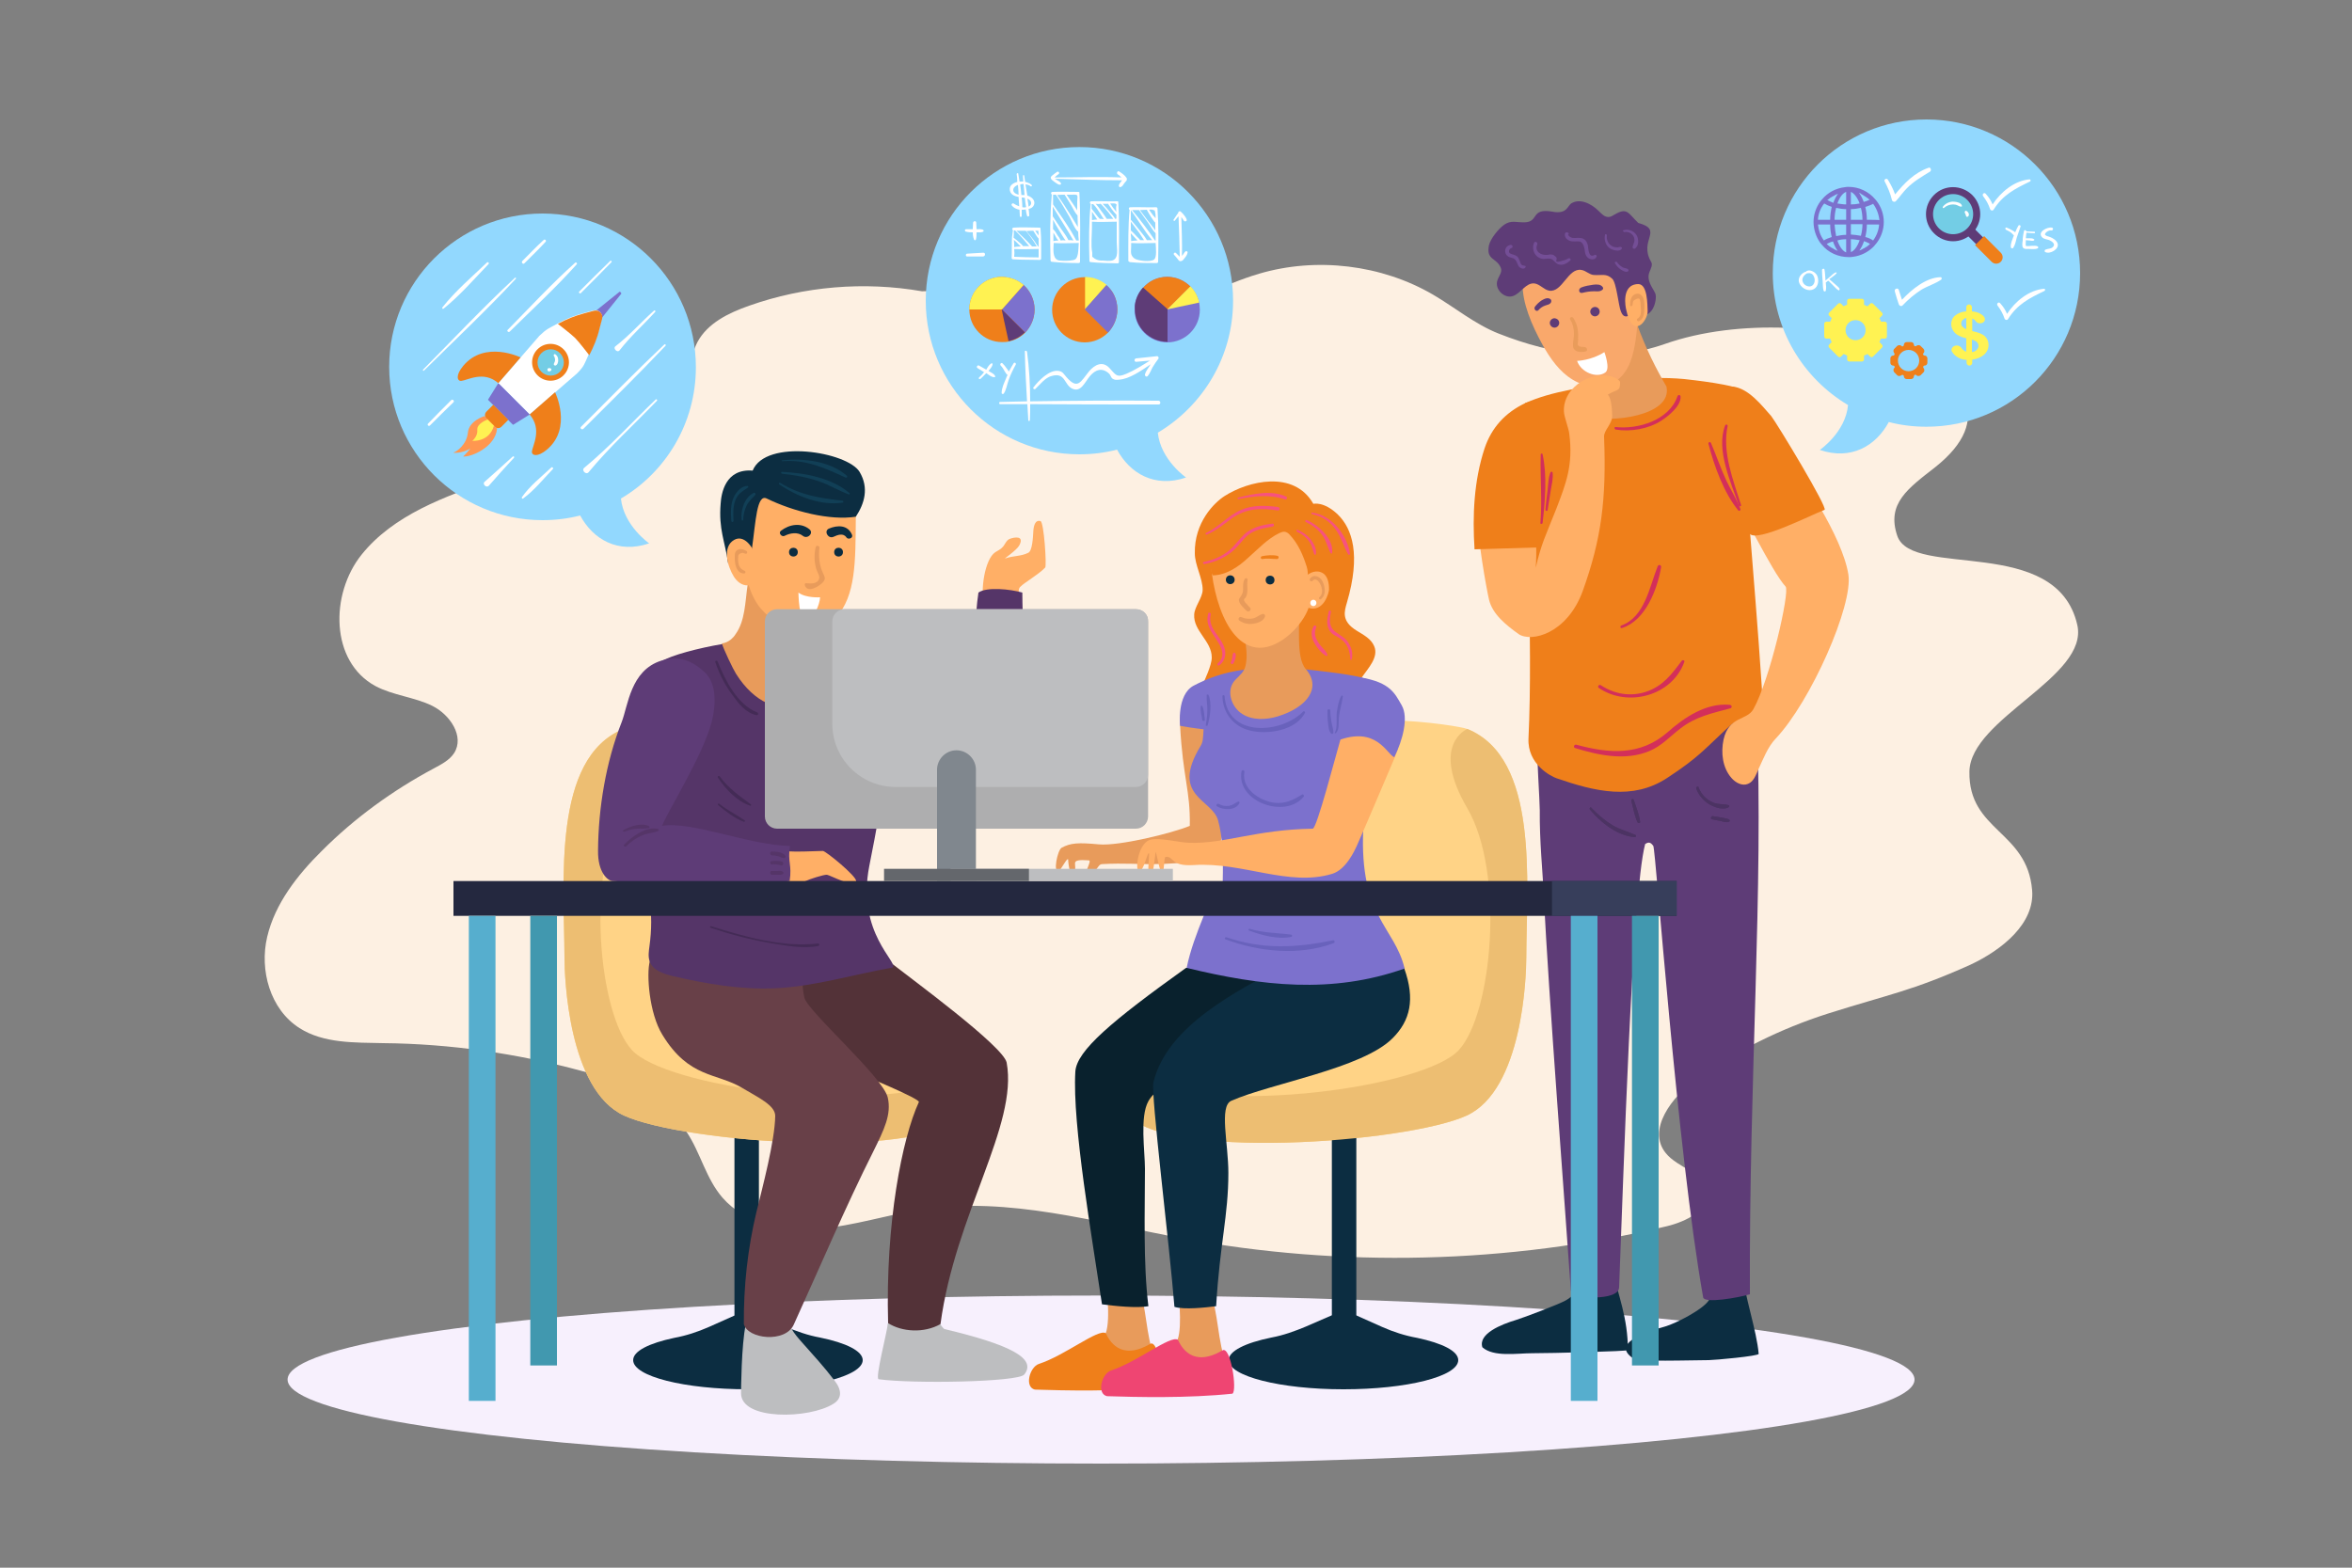 <?xml version="1.0" encoding="utf-8"?>
<!-- Generator: Adobe Illustrator 25.4.1, SVG Export Plug-In . SVG Version: 6.00 Build 0)  -->
<svg version="1.1" id="Layer_1" xmlns="http://www.w3.org/2000/svg" xmlns:xlink="http://www.w3.org/1999/xlink" x="0px" y="0px"
	 viewBox="0 0 750 500" style="enable-background:new 0 0 750 500;" xml:space="preserve">
<rect x="0" y="0" width="750" height="500" fill="#808080" stroke="none"/>
<style type="text/css">
	.st0{fill:#FDF0E2;}
	.st1{fill:#F7F0FD;}
	.st2{fill:#FFD386;}
	.st3{fill:#0C2D41;}
	.st4{fill:#EDBE72;}
	.st5{fill:#BDBEC0;}
	.st6{fill:#533238;}
	.st7{fill:#684048;}
	.st8{fill:#FFAF66;}
	.st9{fill:#553568;}
	.st10{fill:#442B56;}
	.st11{fill:#E89B5B;}
	.st12{fill:#FFFFFF;}
	.st13{fill:#113F56;}
	.st14{fill:#5E3C77;}
	.st15{fill:#4C3363;}
	.st16{fill:#EF7F1A;}
	.st17{fill:#F9A86B;}
	.st18{fill:#E99C5B;}
	.st19{fill:#744E96;}
	.st20{fill:#D32F5A;}
	.st21{fill:#EF4572;}
	.st22{fill:#09212D;}
	.st23{fill:#7C71CD;}
	.st24{fill:#6962BC;}
	.st25{fill:#F7527E;}
	.st26{fill:#24283F;}
	.st27{fill:#373E5B;}
	.st28{fill:#56AECE;}
	.st29{fill:#4198AF;}
	.st30{fill:#AEAEAF;}
	.st31{fill:#80878E;}
	.st32{fill:#64676C;}
	.st33{fill:#92D8FE;}
	.st34{fill:#FFF252;}
	.st35{fill:#73CDE5;}
	.st36{fill:#FF9750;}
</style>
<g id="OBJECTS">
	<g>
		<path class="st0" d="M648,283.9c-1.6-19-20.3-18.8-20-37.8c0.3-17,38.2-30.2,34.4-46.8c-6.6-28.9-52.7-14.6-57.4-28.4
			c-3.5-10.3,3.4-15.1,12.1-21.9c38.7-30.7-39.2-55.8-86.2-39.3c-17.7,6.2-35.5,3.6-53-3.3c-7.6-3-13.9-8.3-20.9-12.4
			c-16.4-9.6-37.2-12.1-55.5-6.7c-11.6,3.4-22.1,9.7-33.8,12.7c-16.2,4.1-34.2,1.2-48.2-7.7L294,92.9c-18.4-3.2-37.6-1.6-55.1,4.6
			c-6.6,2.3-13.3,5.6-16.5,11.6c-2.8,5.3-2.3,11.8-5.1,17.2c-3.7,7.1-12.2,10.3-19.9,13c-13.4,4.6-26.7,9.2-40,13.7
			c-15.6,5.3-32,11.3-42.1,23.9s-10,34.1,4.4,41.9c5.6,3,12.4,3.5,18.1,6.3s10.4,9.8,7,15.1c-1.5,2.3-4.1,3.6-6.5,4.9
			c-13.1,7-25.2,15.8-35.6,26.2c-7.9,7.8-15,16.9-17.5,27.5s0.9,23.1,10.3,29.1c7.7,4.9,17.5,4.6,26.7,4.8
			c21.4,0.2,42.8,3.3,63.4,8.9c12.8,3.5,26.2,8.7,33.4,19.5c4.4,6.6,6.1,14.8,11.4,20.9c7.2,8.3,19.5,10.8,30.7,9.9
			c11.2-0.9,21.9-4.5,33-6.2c27.6-4.1,55.2,4.1,82.6,9.2c51.1,9.5,104.3,8.2,154.8-3.8c6.2-1.5,14-5.3,12.8-11.4
			c-1.1-5.8-9.3-7.2-13.1-11.9c-6.1-7.5,1.9-18,9.8-23.7c12.7-9,26.8-16,41.8-20.8c19.6-6.2,26.8-7.2,45.5-15.6
			C638.5,302.9,648.9,294.5,648,283.9z"/>
		<g>
			<ellipse class="st1" cx="351.1" cy="440" rx="259.4" ry="26.8"/>
			<g>
				<path class="st2" d="M486.7,305.4c0,6.1-1.2,42.2-19,50.4c-18.9,8.7-98.4,14.7-109-1.2c-1.5-2.3-2.9-4.8-3.3-7.5
					c-0.2-1.5-0.2-3,0.2-4.5c0.2-0.7,0.4-1.3,0.7-1.9c1.1-2.1,2.9-3.8,4.7-5.4c8.7-7.5,18.2-13.1,28-19c7-4.2,14.5-9.9,15.7-18.5
					c2.4-16.9-10.9-37.1-3-53.9c1.4-3.1,4.1-5.4,6.8-7.4c15.9-11.6,56.4-5.2,59.4-4C490.8,241.8,486.8,281.2,486.7,305.4z"/>
				<g>
					<rect x="424.7" y="348.6" class="st3" width="7.8" height="76"/>
					<path class="st3" d="M440.7,423.2l-12.1-5.4l-12.2,5.3c-3.6,1.5-7.2,2.8-11,3.5c-8.3,1.7-13.6,4.3-13.6,7.2
						c0,5.1,16.4,9.3,36.6,9.3c20.2,0,36.6-4.1,36.6-9.3c0-2.9-5.1-5.4-13.1-7.1C448,426,444.3,424.8,440.7,423.2z"/>
				</g>
				<path class="st4" d="M486.7,305.4c0,6.1-1.2,42.2-19,50.4c-18.9,8.7-98.4,14.7-109-1.2c-1.5-2.3-2.9-4.8-3.3-7.5
					c-0.2-1.5-0.2-3,0.2-4.5c1.9,0.2,3.8,0.8,5.8,1.6c28.8,11.7,93.1,2.4,103.8-9.3c10.7-11.7,14.7-56.6,2.7-77.1
					c-12-20.5,0-25.3,0-25.3C490.8,241.8,486.8,281.2,486.7,305.4z"/>
			</g>
			<g>
				<rect x="234.2" y="348.6" class="st3" width="7.8" height="76"/>
				<path class="st2" d="M180,305.4c0,6.1,1.2,42.2,19,50.4c18.9,8.7,98.4,14.7,109-1.2c1.5-2.3,2.9-4.8,3.3-7.5
					c0.2-1.5,0.2-3-0.2-4.5c-0.2-0.7-0.4-1.3-0.7-1.9c-1.1-2.1-2.9-3.8-4.7-5.4c-8.7-7.5-18.2-13.1-28-19c-7-4.2-14.5-9.9-15.7-18.5
					c-2.4-16.9,10.9-37.1,3-53.9c-1.4-3.1-4.1-5.4-6.8-7.4c-15.9-11.6-56.4-5.2-59.4-4C176,241.8,179.9,281.2,180,305.4z"/>
				<path class="st4" d="M180,305.4c0,6.1,1.2,42.2,19,50.4c18.9,8.7,98.4,14.7,109-1.2c1.5-2.3,2.9-4.8,3.3-7.5
					c0.2-1.5,0.2-3-0.2-4.5c-1.9,0.2-3.8,0.8-5.8,1.6c-28.8,11.7-93.1,2.4-103.8-9.3c-10.7-11.7-14.7-56.6-2.7-77.1
					c12-20.5,0-25.3,0-25.3C176,241.8,179.9,281.2,180,305.4z"/>
				<path class="st3" d="M226.1,423.2l12.1-5.4l12.2,5.3c3.6,1.5,7.2,2.8,11.1,3.5c8.3,1.7,13.6,4.3,13.6,7.2
					c0,5.1-16.4,9.3-36.6,9.3s-36.6-4.1-36.6-9.3c0-2.9,5.1-5.4,13.1-7.1C218.8,426,222.5,424.8,226.1,423.2z"/>
			</g>
			<g>
				<g>
					<path class="st5" d="M280.2,439.9c11,1.5,44.5,0.9,46.4-1.5c4.1-5.1-4.4-9.5-25.4-14.5c-0.6-0.1-3.5-4.4-3.9-6.8
						c-3.7-0.2-10.5,5.1-14.2,5C283,424.5,278.9,439.8,280.2,439.9z"/>
					<path class="st5" d="M236.3,444.3c-0.1,8.8,21.8,8.3,29.5,3.4c2.6-1.6,2.8-4.2,0.3-7.4c-3.6-4.7-6.6-7.9-10.4-12.2
						c-2.3-2.6-5-5.7-4.2-9.1c-0.1,0.5-9.4-0.3-10.5,0c-4.9,1.1-2.4-0.5-3.2,3.5C236.4,428.7,236.3,443.9,236.3,444.3z"/>
					<path class="st6" d="M321,338.9c3.7,20-16.4,48.3-21.1,83.4c-5.3,3-12.3,2.5-16.7-0.3c-0.9-31.9,4.5-59,9.8-70.5
						c0.5-1-16.3-7.9-23-10.9c-5.3-2.4-10.8-4.9-14.9-9.1c-7.1-7.4-8.4-18.6-7.6-28.8c0.1-1,0.2-2,0.9-2.7c0.7-0.7,1.8-0.8,2.8-0.9
						c11.3-1,21.9-0.5,33.7,8.6C290.2,311.9,320,333.7,321,338.9z"/>
					<path class="st7" d="M236.7,347c5,3,10.5,5.5,10.5,8.9c-0.1,8-4.1,22.9-6,30.7c-2.8,11.7-4.1,23.7-4,35.7
						c1.2,4.8,13.2,6.1,15.9,0.2c8.2-18,16.5-37.6,25.4-55.3c3.4-6.9,5.8-11.7,4.6-17.1c-1.4-6.5-25.6-27.6-26.6-31.9
						c-1-4.3-0.6-8.7-0.2-13.1c-13.7-1.2-27.4-2.4-41.2-3.6c-3.2-0.3-7.2,2.4-7.9,5.1c-1.1,4.1-0.2,16.6,4,23.4
						C219.7,344,228.6,342.1,236.7,347z"/>
				</g>
				<g>
					<path class="st8" d="M317.4,176.1c0.8-0.5,1.7-0.9,2.3-1.6c0.8-0.8,1.1-2.1,2.2-2.6c1.5-0.6,4.9-1.2,3.1,2.1
						c-0.9,1.6-5.3,4.5-4.4,4.1c2.5-0.9,4.9-0.6,7.3-1.8c1.3-0.6,1.5-5,1.6-6.8c0.1-1.8,0.6-3.8,2.3-3.3c1.1,0.3,2,14.2,1.5,14.8
						c-2.3,2.4-6.4,4.6-8,6.2c-1.2,1.2,0.7,3.7-1.5,5.2c-2,1.3-8.1,6-10,0C312.6,188.7,313.9,178.4,317.4,176.1z"/>
					<path class="st9" d="M303,236.3c9.9-10.6,6.6-31.6,9-47.3c2.6-1.9,10.2-1.1,14,0c0,16.9,3.4,44.8-3.2,57.3
						c-1.8,3.4-3.8,6.9-7,9.2c-4.7,3.3-11.1,3.2-16.6,1.3c-5.4-1.9-10.2-5.2-15.3-8c-5.1-2.8-10.5-5.2-15-8.9
						c-8.1-6.6-12.7-26.8,2.9-27.3C283.2,212.3,297,228.2,303,236.3z"/>
				</g>
				<g>
					<path class="st9" d="M202.2,224.9c-2.3,5.9-0.5,10.7-0.8,17c-0.4,10-0.8,20.2,1.6,29.9c1.2,4.9,3.1,9.6,4,14.6
						c0.9,5.1,0.8,10.3,0.1,15.4c-0.2,1.6-0.5,3.3,0.1,4.9c1,2.8,4.4,3.9,7.3,4.6c10.7,2.5,21.7,4.4,32.7,3.9
						c12.7-0.6,24.9-4.4,37.4-6.6c2.2-1.5-11.6-11-7.4-32.4c2.2-11.2,4.5-22.4,4.8-33.8c0.2-8.6-1.4-17-3-25.4
						c-0.3-1.8-0.7-3.6-1.9-5c-1.6-1.9-4.3-2.3-6.8-2.6c-13.1-1.7-25.6-6.5-39.9-4c-7.7,1.3-16.4,3.6-19.4,5.5
						C206.4,213.5,204.7,218.6,202.2,224.9z"/>
					<g>
						<g>
							<path class="st10" d="M228.1,211.2c1.3,3.8,3,7.2,5.4,10.4c2,2.8,4.2,5.7,7.7,6.5c0.6,0.1,0.8-0.7,0.2-0.9
								c-6.3-2.5-10.2-10.3-12.6-16.3C228.6,210.6,227.9,210.7,228.1,211.2L228.1,211.2z"/>
						</g>
						<g>
							<path class="st10" d="M228.9,248c2.5,3.7,6.1,7.6,10.4,9c0.2,0.1,0.3-0.3,0.2-0.4c-3.7-2.8-7.2-5.1-10-9
								C229.2,247.3,228.7,247.6,228.9,248L228.9,248z"/>
						</g>
						<g>
							<path class="st10" d="M229,256.8c2.5,2,5.2,4.2,8.2,5.3c0.3,0.1,0.5-0.4,0.2-0.5c-2.6-1.8-5.5-3.2-8-5.2
								C229.1,256.1,228.7,256.5,229,256.8L229,256.8z"/>
						</g>
						<g>
							<path class="st10" d="M226.6,295.9c6.2,2.1,12.6,3.8,19.1,4.9c5,0.8,10.4,1.9,15.3,0.9c0.4-0.1,0.3-0.8-0.1-0.8
								c-11.1,1.4-23.7-2.2-34.1-5.5C226.4,295.3,226.2,295.8,226.6,295.9L226.6,295.9z"/>
						</g>
					</g>
				</g>
				<g>
					<path class="st11" d="M230.2,205.2c0.4,1.6,3.6,8.3,4.5,9.7c6.2,9.8,13.4,11.2,19.2,11.3c9.4,0.1,15.8-17.1,15.7-18.1
						c-0.1-1.3-4.6-0.6-5.4-1.8c-2.1-3.4,0.3-15.1-0.5-15c-7.4,1-24.1-13.7-25.3-4.8c-0.8,5.6-0.8,11.5-3.8,15.7
						C232.8,205.1,230.2,205.2,230.2,205.2z"/>
					<path class="st8" d="M242.6,194.1c2.8,3.2,11,10.4,17.6,7.7c2.5-1,4.6-2.8,6.4-4.8c6.3-7.1,6.2-17.6,6.3-32.1
						c0.1-6.9-5.2-7.7-11.6-10.1c-7.3-2.8-19.1-2.8-22.5,4.4C234.6,167.9,236.3,186.8,242.6,194.1z"/>
					<path class="st12" d="M254.6,189c0,0,0.1,9.3,2.5,9.1c2.2-0.2,4.4-5.5,4.4-7.6C261.4,190.5,257,190.8,254.6,189z"/>
					<path class="st3" d="M239.8,174.8c1.2-8.4,1.5-17.4,4.7-15.8c8.4,4.1,20.1,7.1,28.4,5.8c2.7-4.1,4.3-9.1,1.2-14.3
						c-3.9-6.4-29.9-10.7-34.1-0.4c-8.8-0.7-10,7.4-10.2,10.5c-0.7,8.2,1.4,12.1,2.4,19.1c2.3,0.4,4.7,1.2,6.7,2.1
						C238.9,180.7,240.1,177.9,239.8,174.8z"/>
					<path class="st8" d="M241.1,177.8c-0.9-3.4-3.9-7.4-7-5.6c-3.9,2.2-2.1,8.5-0.1,11.7c1,1.6,2.6,2.9,4.5,2.8
						C242.6,186.4,241.1,177.8,241.1,177.8z"/>
					<circle class="st3" cx="253" cy="176.1" r="1.4"/>
					<g>
						<path class="st11" d="M260.1,174.5c-0.5,2.3-0.5,4.7,0.2,7c0.3,1,1.2,2.2,0.9,3.1c-0.6,1.8-2.8,1.5-4.2,1.4
							c-0.3,0-0.4,0.3-0.4,0.5c0.7,3,4.9,0.4,6-1c0.8-1.1,0.3-1.6-0.2-2.8c-1.2-2.6-1.4-5.3-1.1-8.1
							C261.3,174,260.2,173.9,260.1,174.5L260.1,174.5z"/>
					</g>
					<g>
						<path class="st3" d="M250.2,170.9c1.7-0.9,4.2-1.3,5.8,0c1.5,1.2,3.6-0.9,2.1-2.1c-2.7-2.2-6.4-1.6-9.1,0.5
							C248.1,170,249.3,171.4,250.2,170.9L250.2,170.9z"/>
					</g>
					<circle class="st3" cx="267.4" cy="176.1" r="1.4"/>
					<g>
						<path class="st3" d="M271.7,170.6c-1.3-3.2-4.6-3.2-7.4-2c-1.7,0.8-0.2,3.4,1.5,2.6c1.3-0.6,3.1-1.3,4.1,0.2
							C270.4,172.2,272.1,171.7,271.7,170.6L271.7,170.6z"/>
					</g>
					<g>
						<path class="st11" d="M238,175.7c-0.9-0.5-2.1-0.9-3-0.2c-0.8,0.6-0.7,1.6-0.7,2.5c0,1.9,0.5,4.9,3,4.9c0.4,0,0.6-0.6,0.2-0.8
							c-1.4-0.6-2-1.5-2.1-3c0-0.4-0.1-0.9,0-1.4c-0.1-0.8,0.4-1.2,1.4-1.4c0.3,0.1,0.6,0.2,0.9,0.3
							C238.2,176.8,238.5,176,238,175.7L238,175.7z"/>
					</g>
					<g>
						<path class="st13" d="M248.5,154.5c5.6,3.8,13.3,6.9,20.2,5.8c0.4-0.1,0.2-0.6-0.1-0.6c-7.3-0.9-13.3-1.7-19.8-5.7
							C248.5,153.8,248.2,154.3,248.5,154.5L248.5,154.5z"/>
					</g>
					<g>
						<path class="st13" d="M249.4,151.1c4,0.4,7.9,1.1,11.7,2.4c3.3,1.1,6.3,3,9.6,4.2c0.2,0.1,0.4-0.2,0.2-0.4
							c-5.6-4.9-14.4-6.5-21.6-6.8C249,150.5,249,151,249.4,151.1L249.4,151.1z"/>
					</g>
					<g>
						<path class="st13" d="M233.9,166.1c-0.1-2.1-0.2-4.3,0.5-6.3c0.8-2.3,2.2-3,4.1-4.3c0.2-0.1,0.1-0.5-0.1-0.5
							c-1.9-0.1-3.5,1.8-4.3,3.3c-1.2,2.4-1.1,5.2-0.9,7.8C233.2,166.6,233.9,166.6,233.9,166.1L233.9,166.1z"/>
					</g>
					<g>
						<path class="st13" d="M237,165.8c0-1.6,0.4-3.1,1.1-4.6c0.7-1.4,1.7-2.2,2.7-3.3c0.3-0.4-0.1-0.9-0.5-0.7
							c-2.9,1.5-4.2,5.5-3.8,8.6C236.5,166.1,237,166.1,237,165.8L237,165.8z"/>
					</g>
					<g>
						<path class="st13" d="M249.4,147.1c7.7-0.6,13.4,2.1,20.2,5.2c0.4,0.2,0.8-0.3,0.4-0.6c-5.4-4.7-13.8-5.6-20.6-4.9
							C249.2,146.8,249.2,147.1,249.4,147.1L249.4,147.1z"/>
					</g>
				</g>
				<g>
					<g>
						<path class="st8" d="M262.4,271.4c0.9,0,10.7,8,10.6,9.6c-0.3,2.5-8.3-1.9-9.3-2c-1-0.1-5.9,1.5-6.8,2c-3.4,1.5-6-0.3-9.6-1.3
							c-5.2-1.4-7.9-5-5.8-10C248.5,272,253.2,271.7,262.4,271.4z"/>
						<path class="st14" d="M198.2,230.4c-5,12.7-7.4,27.3-7.5,40.9c-0.1,7,3.1,9.6,4.6,9.7c19.1,1.2,37.4,1.7,56.5,0
							c0.8-5.3-0.7-5.9,0.1-11.2c-13.1-0.2-31.2-8-40.8-6.4c1.9-4.8,13-22.4,15.8-33c1.4-5.3,1.8-12.4-2.3-16.1
							c-4.9-4.5-9.2-5-13.7-3.6C201,213.8,200.3,225.1,198.2,230.4z"/>
					</g>
					<g>
						<g>
							<path class="st9" d="M199.7,269.9c1.5-1.5,3.2-2.7,5.2-3.5c1.6-0.7,3.4-0.7,5-1.4c0.3-0.1,0.2-0.6-0.1-0.6
								c-3.7-1-8.4,2.5-10.8,5C198.7,269.7,199.3,270.3,199.7,269.9L199.7,269.9z"/>
						</g>
						<g>
							<path class="st9" d="M199,265.3c1.3-0.5,2.7-0.9,4.1-1c1.2-0.1,2.5,0.1,3.8-0.2c0.2,0,0.3-0.4,0.1-0.6c-2.4-1.2-6,0-8.1,1.2
								C198.5,264.9,198.7,265.4,199,265.3L199,265.3z"/>
						</g>
						<g>
							<path class="st9" d="M246.1,272.8c0.7,0,1.4,0.1,2.1,0.3c0.6,0.2,1.1,0.5,1.8,0.6c0.4,0,0.7-0.5,0.4-0.8
								c-0.9-1.2-3-1.3-4.3-1.3C245.4,271.6,245.4,272.7,246.1,272.8L246.1,272.8z"/>
						</g>
						<g>
							<path class="st9" d="M246.1,275.7c1-0.1,1.9,0,2.9,0.3c0.2,0.1,0.5,0,0.6-0.2c0.1-0.1,0.2-0.2,0.2-0.4c0-0.3-0.2-0.5-0.5-0.6
								c-1.1-0.3-2.2-0.3-3.4-0.1C245.4,274.7,245.5,275.7,246.1,275.7L246.1,275.7z"/>
						</g>
						<g>
							<path class="st9" d="M246.1,279c0.7,0,1.3,0,2,0c0.6,0,1.1,0.1,1.6-0.3c0.2-0.1,0.2-0.5,0-0.6c-0.5-0.4-1-0.4-1.6-0.3
								c-0.7,0-1.3,0-2,0C245.4,277.8,245.4,278.9,246.1,279L246.1,279z"/>
						</g>
					</g>
				</g>
			</g>
			<g>
				<g>
					<path class="st3" d="M545,414.6c-2,3.2-11,7.6-13.8,8.4c-14.4,4-14.2,7.4-10.9,9.9c1.9,1.4,9.7,1.1,24.6,0.9
						c1.8,0,16-1.3,15.9-2c-0.6-7.3-4.5-18.4-5.5-27.3c-0.1-0.6-0.4-1.1-0.9-1.4c-0.4-0.2-0.9-0.2-1.3-0.2c-3.3,0.1-6.7,0.2-10,0.4
						C545.3,403.2,545.6,413.6,545,414.6z"/>
					<path class="st3" d="M499.2,414.8c-2.4,1.3-13.2,5.4-15.8,6.2c-4.7,1.4-12.1,4.4-10.7,8.7c3.6,3.2,11,1.9,15.9,1.9
						c6.1,0,30.5-0.6,30.5-1c0-10.3-3.1-17.5-5.1-26.2c-4.1-0.2-7.7-0.6-11.8-0.4C501.2,408.5,505,411.6,499.2,414.8z"/>
					<g>
						<path class="st14" d="M500.9,411.6c0.2,2.7,15.3,3.5,15.4-1c1.4-35,4.1-125.6,8.3-141.4c1.2-0.8,1.8-0.5,2.6,0.6
							s7.5,96.6,15.9,144c0.4,2,11.2,0.1,14.9-1c-0.3-69,4.4-129.7,2.2-183c-5.7-6.6-30.5-7.4-43.6-6.2c-8.5,0.8-21.6,1-26.6,9.3
							c0,8.3,1,22.6,1,25.5c-0.1,9.9,0.9,19.1,1.4,29C493.5,312.9,499.6,392.2,500.9,411.6z"/>
						<g>
							<g>
								<path class="st15" d="M507,258.2c3.4,4.1,8.8,8.4,14.3,8.8c0.4,0,0.5-0.5,0.2-0.7c-2.4-1.1-5-1.7-7.3-3.1
									c-2.5-1.5-4.7-3.4-6.7-5.5C507.2,257.2,506.7,257.8,507,258.2L507,258.2z"/>
							</g>
							<g>
								<path class="st15" d="M520.2,255.4c0.6,2.3,1,4.8,2,6.9c0.2,0.4,0.9,0.2,0.8-0.2c-0.3-2.3-1.3-4.7-2-6.9
									C520.9,254.6,520.1,254.8,520.2,255.4L520.2,255.4z"/>
							</g>
							<g>
								<path class="st15" d="M540.9,251.5c0.8,2.2,2.3,3.9,4.3,5.1c1.6,0.9,4.4,1.9,6.1,0.8c0.2-0.1,0.2-0.6-0.1-0.6
									c-1.8-0.5-3.5-0.1-5.3-1c-1.9-0.9-3.4-2.5-4.2-4.5C541.7,250.6,540.7,250.9,540.9,251.5L540.9,251.5z"/>
							</g>
							<g>
								<path class="st15" d="M545.9,261.3c1,0.2,2,0.4,3,0.6c0.8,0.2,1.6,0.5,2.4,0.2c0.2-0.1,0.4-0.4,0.2-0.6
									c-0.7-0.5-1.5-0.5-2.3-0.7c-1-0.2-2-0.3-3-0.5C545.6,260.3,545.3,261.2,545.9,261.3L545.9,261.3z"/>
							</g>
						</g>
					</g>
				</g>
				<g>
					<path class="st16" d="M486.3,128.6c0.1,31.4,2.6,75.2,1.1,106.9c-0.4,8.3,7.2,12.1,8.9,12.7c12.4,4.3,24.3,7.1,35.2,0
						c10.4-6.8,11.8-9.1,20.1-16.7c5.1-4.6,10.9,0.2,10.9-0.3c-1.7-32.9-5.9-73.6-7.6-106.6c-0.1-1.8-16-3.5-17.8-3.7
						c-6.4-0.6-12.9-0.4-19.3,0.6C505.6,123.4,494.9,124.7,486.3,128.6z"/>
					<g>
						<path class="st8" d="M589.4,183.2c1.6,9.8-12,40.6-23.2,52.4c-2.5,2.6-4,6.6-5.5,9.8c-0.8,1.8-1.5,3.9-3.3,4.6
							c-1.9,0.8-4-0.4-5.3-1.9c-2.8-3.2-3.4-8-2.5-12.2c1.7-7.6,7.4-6,9.5-9.7c5.3-9.4,11.7-37.5,10.3-39.1
							c-4.7-5.2-13.1-23.7-20-33.6c-1.8-2.6,16-12.7,18.5-9.9C574.2,151.1,587.5,171.2,589.4,183.2z"/>
						<path class="st16" d="M581.8,162.6c-4.8,1.9-21.3,10.3-23.8,7.7c-4.7-4.9-5-11-8.6-16.8c-3.6-5.8-6.2-12.3-6.3-19.1
							c-0.1-5.8,2.8-11.8,9.5-11.1c5,0.6,9.1,5.9,12.2,9.4C566.8,135.3,583,162.1,581.8,162.6z"/>
					</g>
				</g>
				<g>
					<path class="st11" d="M531.4,123.3c2,9.3-17.7,11.8-26,9.5c-0.8-0.2-1.8-0.6-2.1-1.4c-0.5-1.1,0.2-2.3,0.8-3.4
						c2.9-5.6,1-12.4-0.9-18.5c-0.6-1.8,17.1-10.7,18.7-6.4C524.8,111.2,528.2,117.8,531.4,123.3z"/>
					<path class="st17" d="M491.9,110c2.4,4.3,5.4,8.6,9.6,11.1c4.2,2.6,10,3.1,14.1,0.2c4-2.9,5.3-8.2,6-13.1
						c0.7-5.2,1.1-10.6,0-15.8c-1-5.2-3.6-10.2-7.8-13.4c-4.4-3.4-10.5-4.5-15.9-2.8C479.9,81.8,484.9,97.3,491.9,110z"/>
					<path class="st14" d="M478.6,85.5c0.5,1.3-0.7,2.6-1.1,3.9c-1,2.8,2.2,6,5,5c2.5-0.9,4.1-4.3,6.8-4c1.7,0.2,3,2,4.7,2.3
						c4.2,0.7,6-7.4,10.3-6.6c1.4,0.2,2.5,1.5,3.9,1.6c2.6,0.2,4-0.6,5.9,1.2c1.4,1.3,2,8.8,2.8,10.5c1.4,3.7,4.2-0.6,5,0
						c4.8,3.7,6.8-4,5.9-5.9c-0.9-1.9-2.9-4.1-1.8-6.8c0.4-1,1.1-2.3,0.5-3.2c-4.1-7,4.2-10.1-4.1-12.4c-3.3-3.2-3.5-5-7.5-2.7
						c-0.6,0.3-1.2,0.8-1.9,0.8c-1.3,0.1-2.3-1-3.2-1.9c-2.3-2.3-6-4.2-8.8-2.4c-1.2,0.8-1.3,3.5-6,2.6c-7-1.2-4.2,3.2-8.7,3.4
						c-2.8,0.1-4.4-0.8-6.7,0.8c-1.8,1.3-4.3,4.4-4.8,6.5C473.8,83.1,477.3,82.1,478.6,85.5z"/>
					<path class="st8" d="M522.4,90.6c-5.7,0.1-3.9,7.9-3.9,7.9c2.1,10.3,7,3.7,6.9,0.7C525.3,97.1,525.4,90.6,522.4,90.6z"/>
					<path class="st14" d="M497.2,103c0,0.8-0.7,1.5-1.5,1.5c-0.8,0-1.5-0.7-1.5-1.5s0.7-1.5,1.5-1.5
						C496.6,101.6,497.2,102.2,497.2,103z"/>
					<path class="st14" d="M510.1,99.4c0,0.8-0.7,1.5-1.5,1.5c-0.8,0-1.5-0.7-1.5-1.5s0.7-1.5,1.5-1.5
						C509.5,97.9,510.1,98.6,510.1,99.4z"/>
					<g>
						<path class="st18" d="M500.7,101.9c0.9,1.5,1.2,3,1.2,4.7c0,1.2-0.4,2.6-0.3,3.8c0.1,1.9,2.5,2.1,4,1.7
							c0.8-0.2,0.5-1.3-0.2-1.4c-0.5-0.1-1.4,0-1.9-0.3c-0.6-0.4-0.4-0.7-0.3-1.4c0-1,0.1-2,0-3c-0.1-1.7-0.6-3.2-1.5-4.6
							C501.2,100.8,500.4,101.3,500.7,101.9L500.7,101.9z"/>
					</g>
					<path class="st12" d="M511.6,112.3c-4.2,2.7-8.7,2.8-8.7,2.8c1.2,3.6,6.2,5.7,9,3.7C513.6,117.6,511.6,112.3,511.6,112.3z"/>
					<g>
						<path class="st14" d="M490.6,98.9c0.5-0.6,1.2-1.1,2-1.4c0.7-0.3,1.6-0.3,2-1.1c0.1-0.3,0.1-0.7-0.1-0.9
							c-0.9-0.8-2-0.2-2.9,0.3c-0.9,0.6-1.6,1.3-2.2,2.1C489,98.7,490,99.6,490.6,98.9L490.6,98.9z"/>
					</g>
					<g>
						<path class="st14" d="M504.6,93.4c1.2-0.3,2.4-0.5,3.7-0.5c1,0,1.9,0.2,2.7-0.5c0.2-0.2,0.3-0.5,0.1-0.8c-0.7-1-1.9-0.9-3-0.8
							c-1.4,0.2-2.6,0.4-3.9,0.9C503.1,92.2,503.5,93.7,504.6,93.4L504.6,93.4z"/>
					</g>
					<g>
						<path class="st18" d="M520.6,97.2c0-0.4,0.1-0.8,0.2-1.2c1.3-1,2.1-1.1,2.2-0.1c0.2,0.6,0.1,1.3,0.2,1.9
							c0.1,1.2,0.3,3.1-1,3.8c-0.5,0.3-0.1,1.1,0.5,0.8c1.2-0.6,1.5-1.8,1.6-3c0.1-1.3,0.2-3.3-0.4-4.6c-0.5-0.9-1.4-1.4-2.4-1
							c-1.4,0.5-1.7,2.1-1.7,3.4C519.7,97.8,520.5,97.8,520.6,97.2L520.6,97.2z"/>
					</g>
					<g>
						<path class="st19" d="M481.8,78.1c-2.2,0.2-2.5,3.1-0.5,3.9c0.9,0.3,1.7,0.3,2.2,1.3c0.4,0.7,0.5,1.4,1,1.9
							c0.6,0.5,1.7,0.8,2-0.1c0-0.1,0-0.2-0.1-0.3c-0.3-0.1-0.7-0.1-1-0.2c-0.5-0.3-0.6-0.9-0.8-1.4c-0.2-0.5-0.4-1-0.8-1.4
							c-0.5-0.4-1-0.5-1.6-0.7c-0.5-0.2-1.1-0.3-1-1c0-0.5,0.4-0.9,0.8-1C482.5,79,482.4,78.1,481.8,78.1L481.8,78.1z"/>
					</g>
					<g>
						<path class="st19" d="M489.2,77.4c-1,2.3,0.4,5.1,3.1,5.2c0.2,0,0.5-0.1,0.8-0.1c1.4-0.1,1.7,0,2.6,0.9
							c0.4,0.4,0.7,0.7,1.2,0.9c1.4,0.5,2.8-0.3,3.8-1.2c0.4-0.4-0.1-0.9-0.6-0.7c-0.3,0.2-0.7,0.4-1,0.5c-4.7,1.5-1.9-0.2-3-1
							c-0.5-0.4-0.6-0.6-1.2-0.7c-0.5-0.1-1,0-1.5,0.1c-1.9,0.2-4.2-1-3.2-3.4C490.4,77.3,489.5,76.8,489.2,77.4L489.2,77.4z"/>
					</g>
					<g>
						<path class="st19" d="M500,74.9C500,74.9,500.1,74.9,500,74.9c0.3-0.2,0.3-0.5,0-0.7c-0.2-0.1-0.4-0.1-0.6-0.1
							c-0.2,0.1-0.3,0.2-0.4,0.5c-0.1,1,0.5,1.7,1.3,2.1c0.6,0.3,1.2,0.3,1.9,0.3c0.5,0,1.4-0.1,1.8,0.1c0.9,0.5,1.1,1.6,1.3,2.4
							c0.1,1.2,0.3,2.4,1.5,3c0.9,0.4,1.9,0.3,2.3-0.6c0.2-0.3-0.2-0.8-0.6-0.6c-2.1,1.3-2-2.5-2.2-3.2c-0.2-0.6-0.4-1.2-0.9-1.6
							c-0.5-0.4-1-0.6-1.6-0.6c-0.5-0.1-1,0-1.5,0c-0.2,0-0.3,0-0.5,0C501.1,75.9,500.5,75.6,500,74.9c-0.2-0.2-0.3-0.3-0.4-0.5
							c0,0,0,0,0,0.1C499.4,74.7,499.7,75,500,74.9L500,74.9z"/>
					</g>
					<g>
						<path class="st19" d="M511.8,74.9c-0.3,1.5,0.1,3.2,1.4,4.2c0.8,0.6,3.4,1.5,4,0.1c0-0.1,0-0.3-0.1-0.3
							c-0.4-0.3-0.7-0.1-1.2,0c-0.7,0-1.3-0.1-1.9-0.4c-1.2-0.7-1.8-2.1-1.6-3.4C512.4,74.6,511.8,74.6,511.8,74.9L511.8,74.9z"/>
					</g>
					<g>
						<path class="st19" d="M515,84c0.5,0.8,1.1,1.5,1.9,2c0.6,0.4,1.7,1,2.3,0.5c0.1-0.1,0.1-0.3,0.1-0.4c-0.3-0.6-1.2-0.5-1.8-0.8
							c-0.7-0.4-1.3-0.9-1.8-1.6C515.4,83.2,514.7,83.6,515,84L515,84z"/>
					</g>
					<g>
						<path class="st19" d="M518,74c1.2-0.2,2.5,0.4,3,1.6c0.5,1.2-0.1,2-0.4,3.1c-0.1,0.4,0.3,0.8,0.7,0.6c1.4-0.8,1.3-3.2,0.5-4.4
							c-0.9-1.3-2.5-1.9-4-1.5C517.3,73.4,517.6,74,518,74L518,74z"/>
					</g>
				</g>
				<g>
					<path class="st8" d="M474.8,191.2c1.1,4.7,5.4,8.1,9.4,11c4,2.8,15.5,0,20.5-13.7c5.9-16.4,7.6-29.1,6.8-49.2
						c-0.1-2.1,2.7-4.1,2.6-6.8c-0.2-6.9-1.7-6.4-1.3-6.7c3-1.8,3.9-0.8,3.8-4.1c-2.4-3.1-12-3-16.5,4.1c-1,1.7-1.5,3.5-1.4,5.5
						c0.1,1.8,1.5,5.2,1.7,7c1.3,10-1,15.8-4.1,23.9c-3.4,8.6-4.8,11.1-6.6,18.9c0.4-4.4,0.1-11.7-0.5-16.4
						c-3.8,0.4-17.7-3.8-17.9,0.5C471,171.2,474,187.7,474.8,191.2z"/>
					<path class="st16" d="M473.4,143c-3.4,10.3-3.9,21.4-3.2,32.2c7.5-0.2,12.6-0.4,20.1-0.6c0.3-4.1,2.1-23.1,1.1-30.6
						c-0.6-5,0.2-18.1-5.1-15.4C480,131.6,475.6,136.4,473.4,143z"/>
				</g>
				<g>
					<g>
						<path class="st20" d="M515.2,137c4.7,0.8,10.5-0.2,14.5-2.8c2.2-1.4,6.4-4.7,6.2-7.7c0-0.6-0.8-0.7-1-0.1
							c-2.6,7.6-12.5,10.6-19.7,9.8C514.8,136,514.7,136.9,515.2,137L515.2,137z"/>
					</g>
					<g>
						<path class="st20" d="M555.2,161.1c-2.5-7.9-6.1-16.9-4.3-25.2c0.1-0.5-0.6-0.7-0.8-0.2c-3,7.8,1.9,18.2,4.4,25.6
							C554.6,161.7,555.3,161.5,555.2,161.1L555.2,161.1z"/>
					</g>
					<g>
						<path class="st20" d="M544.8,141.6c1.8,7,4.9,15.6,9.5,21.2c0.2,0.3,0.8,0,0.7-0.4c-1.2-3.1-3-6-4.5-9.1
							c-1.8-3.9-3.2-8-4.9-12C545.4,140.8,544.6,141,544.8,141.6L544.8,141.6z"/>
					</g>
					<g>
						<path class="st20" d="M491.9,166.8c0.8-7.1,1.5-14.9,0-21.9c-0.1-0.4-0.6-0.3-0.6,0.1c-0.2,7.3,0.5,14.5-0.1,21.8
							C491.1,167.2,491.8,167.2,491.9,166.8L491.9,166.8z"/>
					</g>
					<g>
						<path class="st20" d="M493.5,162.7c0.3-2.1,0.7-4.2,1-6.3c0.3-1.8,0.8-3.7,0.6-5.6c0-0.4-0.5-0.5-0.7-0.1
							c-0.7,1.7-0.7,3.7-0.9,5.5c-0.3,2.1-0.5,4.2-0.7,6.3C492.7,163,493.5,163.1,493.5,162.7L493.5,162.7z"/>
					</g>
					<g>
						<path class="st20" d="M502.3,238.6c7.5,2.3,15.9,4.1,23.5,1c4-1.6,6.8-4.8,10.1-7.3c4.9-3.8,10.1-4.8,15.9-6.4
							c0.6-0.2,0.5-1-0.2-1.1c-7.5-0.7-14.5,4-19.8,8.7c-8.7,7.6-18.6,6.9-29.2,4C501.9,237.4,501.6,238.4,502.3,238.6L502.3,238.6z
							"/>
					</g>
					<g>
						<path class="st20" d="M509.8,219.4c9.2,6.3,23.4,2.6,27.3-8.3c0.2-0.5-0.5-0.7-0.8-0.4c-3.2,4.3-6,8.1-11.3,9.9
							c-5.1,1.7-10.2,0.8-14.6-2.1C509.8,218.2,509.3,219.1,509.8,219.4L509.8,219.4z"/>
					</g>
					<g>
						<path class="st20" d="M517.2,200.3c7.5-2.3,11.3-12.4,12.5-19.4c0.1-0.7-0.8-1-1.1-0.3c-2.6,6.5-4.1,16.2-11.6,18.9
							C516.5,199.7,516.7,200.5,517.2,200.3L517.2,200.3z"/>
					</g>
				</g>
				<g>
					<g>
						<path class="st15" d="M507,258.2c3.4,4.1,8.8,8.4,14.3,8.8c0.4,0,0.5-0.5,0.2-0.7c-2.4-1.1-5-1.7-7.3-3.1
							c-2.5-1.5-4.7-3.4-6.7-5.5C507.2,257.2,506.7,257.8,507,258.2L507,258.2z"/>
					</g>
					<g>
						<path class="st15" d="M520.2,255.4c0.6,2.3,1,4.8,2,6.9c0.2,0.4,0.9,0.2,0.8-0.2c-0.3-2.3-1.3-4.7-2-6.9
							C520.9,254.6,520.1,254.8,520.2,255.4L520.2,255.4z"/>
					</g>
					<g>
						<path class="st15" d="M540.9,251.5c0.8,2.2,2.3,3.9,4.3,5.1c1.6,0.9,4.4,1.9,6.1,0.8c0.2-0.1,0.2-0.6-0.1-0.6
							c-1.8-0.5-3.5-0.1-5.3-1c-1.9-0.9-3.4-2.5-4.2-4.5C541.7,250.6,540.7,250.9,540.9,251.5L540.9,251.5z"/>
					</g>
					<g>
						<path class="st15" d="M545.9,261.3c1,0.2,2,0.4,3,0.6c0.8,0.2,1.6,0.5,2.4,0.2c0.2-0.1,0.4-0.4,0.2-0.6
							c-0.7-0.5-1.5-0.5-2.3-0.7c-1-0.2-2-0.3-3-0.5C545.6,260.3,545.3,261.2,545.9,261.3L545.9,261.3z"/>
					</g>
				</g>
			</g>
			<g>
				<path class="st16" d="M429.5,192.2c-0.8,2.8-1.9,5.9,3.2,9c2.1,1.3,4.5,2.5,5.5,4.9c1.5,3.5-1.9,7-4,10
					c-3,4.3-3.9,10.5-2.1,15.6c0.5,1.4,1.1,2.7,1.4,4.2c0.2,1.5,0,3-0.4,4.4c-1.6,6.6-6.5,12.1-12.3,14.1s-12.6,0.4-17.2-4.1
					c-5.9-0.1-11.7-3.5-15.2-8.8s2.3-22.5-3.2-18.9c-7.9,5.1,1.2-7.7,1.2-12.9c0-5.3-5.9-8.4-5.6-13.7c0.1-2.5,2.7-5.4,2.7-7.9
					c0-3.7-2.5-7.9-2.5-11.6c-0.2-9.9,6.2-16.2,9.5-18.3c7.5-4.8,22.1-8.4,28.3,2.5c0,0,3.3-0.9,7.8,3.4
					C431.2,168.6,434,176.9,429.5,192.2z"/>
				<g>
					<path class="st11" d="M352.6,425.2c-1.5,4-5.1,6.9-8.9,9c-1.4,0.8-2.9,1.5-3.9,2.8s-1.6,3-0.9,4.4c9.3-2.2,18.7-4.1,28.1-5.8
						c0.5-0.1,1.2-0.2,1.4-0.7c0.2-0.5,0-1-0.1-1.5c-3.1-7.7-2.5-16.7-5.6-24.4c-0.2-0.4-4.1,0.5-4.4,0.3c-0.3-0.2-5.2-0.4-5.6-0.4
						C352.6,408.8,354.3,420.6,352.6,425.2z"/>
					<path class="st16" d="M366.8,428.6c-9.7,5.7-13.2-1.3-14.2-3.4c-2.4-1.5-13,7.1-21.3,9.8c-3,1-4.7,7.4-1.3,8.2
						c9.3,0.3,25.8,0.7,40-0.8C371.7,441.4,369.4,427.1,366.8,428.6z"/>
					<path class="st11" d="M375.5,427.3c-1.5,4-5.1,6.9-8.9,9c-1.4,0.8-2.9,1.5-3.9,2.8s-1.6,3-0.9,4.4c9.3-2.2,18.7-4.1,28.1-5.8
						c0.5-0.1,1.2-0.2,1.4-0.7c0.2-0.5,0-1-0.1-1.5c-3.1-7.7-2.5-16.7-5.6-24.4c-0.2-0.4-4.1,0.5-4.4,0.3c-0.3-0.2-5.2-0.4-5.6-0.4
						C375.6,410.9,377.2,422.7,375.5,427.3z"/>
					<path class="st21" d="M389.8,430.7c-9.7,5.7-13.2-1.3-14.2-3.4c-2.4-1.5-13,7.1-21.3,9.8c-3,1-4.7,7.4-1.3,8.2
						c9.3,0.3,25.8,0.7,40-0.8C394.6,443.5,392.4,429.1,389.8,430.7z"/>
					<path class="st22" d="M342.9,341.8c-1,16.9,5.4,53.3,8.5,74.2c3.8,0.5,11,1.3,14.8,0.6c-1.7-13.7-1.1-30.6-1.1-43.8
						c0-5.7-1.7-16.6,1.1-21.6c2.3-4.1,7.8-6.4,16.5-10.1s18-5.1,27.2-7.5c19-5.1,17.7-23.2,13.8-28.5c-10.8,2-34.6,3.2-45.5,3.6
						C354.6,325.6,343.3,335.1,342.9,341.8z"/>
					<path class="st3" d="M367.8,345.2c-0.9,3.5,5.1,51.5,6.7,71.6c3,1,10.1,0.2,13.3-0.2c1.2-20.1,3.9-28.9,3.9-42.5
						c0-9.4-3-21.2,0.9-23c12.7-5.6,41.9-10.3,51.5-20c5.6-5.6,7.2-12.4,3.7-22.2c-1.1-3-8.1-3.8-11-5c-2.5-1-5.3-0.4-7.9,0.3
						c-8.6,2.1-13.7,0.3-21.4,4.7C395.1,316,372.2,326.9,367.8,345.2z"/>
				</g>
				<path class="st11" d="M379.4,263.4c-5.8,2.4-22.7,6.5-29,5.9c-6.5-0.6-9-0.5-11.9,1.1c-1.3,0.8-2.8,8.1-0.9,7.4
					c0.7-0.3,2.7-4.4,3-3.7c0.3,5.5,2.7,8.7,2.2,1.3c-0.1-1.5,3.1-1,4.4-1c1.1,0-1.6,4.1-0.5,4.1c3.4,0,3.1-2.8,4.7-2.9
					c7.1-0.4,12.4,0.1,16.5,0c9.6-0.1,18.8-1.3,20-3.7c5.7-11.2-0.9-27.3-1.4-39.9c-0.4-10.3-10.9-12.6-10.2-0.6
					C377.2,248.2,379.6,252,379.4,263.4z"/>
				<path class="st23" d="M445,226.3c-0.3,6.3-1.4,10.2-3.5,16.2c-2.9,8.2-6.5,14.4-6.8,22c-1.2,28,10,31,13.2,44.4
					c-23.2,8.2-45.6,5.6-69.5-0.2c1.1-5.5,3.3-11.3,5.4-16.5c1-2.5,6-8.2,6.1-10.9c0.2-8.5,0-14.3-1.5-19.7
					c-1.9-6.8-15.3-7.6-5.6-23.6c0.8-1.3,0.8-2.2,1-5.4c0,0-3.7-0.4-7.5-1.1c0,0-1.1-9.9,4.3-12.8c4-2.1,9.1-4.2,16.1-5.1
					c9.9-1.2,9.8-1.1,19.7-0.1c1.7,0.2,12.9,1.3,17.8,2.6C442.4,218.4,445.2,222,445,226.3z"/>
				<g>
					<path class="st8" d="M427.9,234.2c-2,6.9-8,30.1-9.3,30.1c-18.3,0.3-28.1,4.9-39.5,4.5c-3.1-0.1-9.2-1.7-12.2-1
						c-3,0.7-4.6,6.2-4.2,9.3c1.6,2.7,2.9-4.6,3.6-5c0.4-0.3-0.4,5.2,0,5.7c1.6,2,1.6-2.1,2.2-6c0.1-0.9,1.5,7.6,2.2,6.8
						c0.6-0.8,0.4-5.3,1-5.3c2.8-0.3,1.3,3.1,9,2.6c15.6-1,30.3,7,44.1,2.8c4.4-1.3,7.2-7.5,7.8-8.8c2.1-4.6,10.4-24.2,12.4-28.9
						s2.5-13.9-1-17.5C436.4,215.3,430.4,225.5,427.9,234.2z"/>
					<path class="st23" d="M444.6,241.5c2.7-5.4,4.6-12.6,2.4-16.5c-2.2-3.8-3.6-7.3-12.9-8.9c-8.1-1.4-7.6,16.6-7.8,20.2
						C439,231.3,442.2,240.6,444.6,241.5z"/>
				</g>
				<g>
					<g>
						<path class="st24" d="M385.1,231.3c0.8-2.8,1.4-6.9,0.3-9.6c-0.1-0.3-0.6-0.3-0.6,0.1c-0.1,1.4,0.2,2.9,0.2,4.4
							c0,1.7-0.2,3.3-0.5,5C384.4,231.5,385,231.7,385.1,231.3L385.1,231.3z"/>
					</g>
					<g>
						<path class="st24" d="M384.2,229.6c-0.2-1.4-0.2-3-0.8-4.4c-0.1-0.2-0.5-0.2-0.5,0.1c-0.2,1.5,0.3,3,0.5,4.4
							C383.5,230.1,384.3,230,384.2,229.6L384.2,229.6z"/>
					</g>
					<g>
						<path class="st24" d="M426,233.8c1.1-1.2,0.8-2.8,0.9-4.3c0.1-2.6,1-4.9,1.3-7.4c0-0.3-0.4-0.4-0.5-0.1
							c-0.9,1.5-1.1,3.3-1.4,5c-0.3,2,0.3,4.8-0.6,6.6C425.4,233.7,425.7,234,426,233.8L426,233.8z"/>
					</g>
					<g>
						<path class="st24" d="M423.3,226.6c0,1.4,0,2.8,0.2,4.1c0.1,1.1,0.2,2.3,0.9,3.2c0.2,0.3,0.7,0.2,0.8-0.2
							c0-1.1-0.4-2.1-0.6-3.2c-0.2-1.3-0.4-2.6-0.4-4C424.1,226.1,423.3,226.1,423.3,226.6L423.3,226.6z"/>
					</g>
					<g>
						<path class="st24" d="M389.8,222c0.1,5.4,3.5,9.7,8.8,11c5.6,1.4,14.6,0,17.5-5.6c0.2-0.4-0.3-0.8-0.6-0.4c-7,7-24,8.3-25-4.9
							C390.5,221.6,389.8,221.6,389.8,222L389.8,222z"/>
					</g>
					<g>
						<path class="st24" d="M395.9,246c-1.8,9.7,14,15.3,19.8,8.1c0.3-0.3-0.1-0.9-0.5-0.7c-2.9,1.8-5.5,3.1-9.1,2.6
							c-4.5-0.7-10.2-4.4-9.3-9.7C397,245.6,396,245.4,395.9,246L395.9,246z"/>
					</g>
					<g>
						<path class="st24" d="M388.1,257.2c2,1.2,5.8,1.4,7.1-1c0.2-0.4-0.2-0.7-0.5-0.5c-0.9,0.5-1.7,1.1-2.7,1.3
							c-1.2,0.2-2.3,0-3.4-0.6C388.1,256.1,387.6,256.9,388.1,257.2L388.1,257.2z"/>
					</g>
					<g>
						<path class="st24" d="M390.8,299.6c10.7,4,23.6,5.3,34.5,1.2c0.5-0.2,0.3-1-0.2-0.9c-11.8,2.4-22.5,3-34.1-1
							C390.5,298.9,390.4,299.5,390.8,299.6L390.8,299.6z"/>
					</g>
					<g>
						<path class="st24" d="M398.3,296.8c4.1,1.5,9.1,2.9,13.5,2c0.3-0.1,0.3-0.6,0-0.7c-4.5-0.6-8.9-0.5-13.4-1.9
							C398.1,296.2,398,296.7,398.3,296.8L398.3,296.8z"/>
					</g>
				</g>
				<g>
					<path class="st11" d="M407.4,228.5c-3.7,1.1-8,1.3-11.3-0.8s-5-6.9-2.8-10.1c1-1.4,2.6-2.4,3.4-4c0.6-1.1,0.7-2.5,0.8-3.7
						c0.3-5.9-3.3-16.2,1.4-18.9c4.6-2.6,14.2-1.1,15.1,3.4c0.8,4.1-1,15.2,2.4,19C421.5,219.3,416.9,225.6,407.4,228.5z"/>
					<path class="st8" d="M401.6,206.6c6.8,0.1,13.9-7.4,15.7-12.8c0.8-2.3,1.6-4.7,2-7.1c1.3-6.5,0.4-13.6-3.5-18.9
						c-8.1-11.4-28.3-8.9-29.7,6.3C385.3,183.7,389.5,206.3,401.6,206.6z"/>
					<path class="st16" d="M386.8,183.5c4.3-0.1,8.1-2.7,11.2-5.6c3.2-2.8,6.2-6.1,10-7.9c0.5-0.2,1.1-0.5,1.7-0.4
						c0.6,0.1,1.2,0.5,1.6,1c2.7,2.9,4.2,6.4,5.4,10.2c0.7,2.1-0.1,5.1,1.7,6.5c0.3,0.2,0.6,0.4,1,0.4c0.4,0,0.8-0.3,1.1-0.7
						c2.9-3.2,4.1-7.6,5-11.8c0.6-2.7,1.1-5.5,0.5-8.1s-2.7-5.2-5.5-5.4c-1.9-0.2-4,0.8-5.8-0.2c-0.9-0.5-1.4-1.4-2.1-2.2
						c-4.6-5.1-18.1-1.7-23.2,2.8C383.8,167.1,385.8,183.5,386.8,183.5z"/>
					<path class="st8" d="M423.8,188c0-2.1-0.4-4.7-2.6-5.5c-2-0.8-4.5,0.5-5.4,2.2c-1,1.7-0.4,8.6,1.2,9.1
						C422.2,195.6,423.8,188.8,423.8,188z"/>
					<circle class="st3" cx="405" cy="185" r="1.4"/>
					<path class="st3" d="M393.7,184.9c0,0.8-0.6,1.4-1.4,1.4c-0.8,0-1.4-0.6-1.4-1.4s0.6-1.4,1.4-1.4
						C393.1,183.5,393.7,184.1,393.7,184.9z"/>
					<g>
						<path class="st11" d="M396.9,184.7c-0.6,1-0.5,2-0.5,3.1c0,1.1-0.2,1.6-0.8,2.5c-0.2,0.3-0.4,0.5-0.5,0.8
							c-0.3,1.3,1.6,2.9,2.4,3.7s1.9-0.6,0.9-1.2c-0.2-0.1-0.4-0.1-0.6-0.2c-0.4-0.1-0.6,0.4-0.6,0.8c0,0.2,0.1,0.3,0.1,0.4
							c0.4-0.3,0.8-0.6,1.2-0.9c-0.3-0.3-0.6-0.6-0.9-1c-0.4-0.4-1-0.9-0.9-1.5c0-0.2,0.4-0.5,0.5-0.6c1-1.6,0.3-3.8,0.6-5.5
							C398,184.5,397.2,184.1,396.9,184.7L396.9,184.7z"/>
					</g>
					<g>
						<path class="st16" d="M402.6,178.3c1.5-0.3,3.1,0,4.6,0c0-0.3,0-0.7,0-1c0,0,0,0,0,0c-0.6,0-0.7,0.9-0.1,1c0,0,0,0,0,0
							c0.6,0.1,0.9-0.8,0.3-1c-1.5-0.4-3.5-0.2-5,0.1C401.8,177.6,402,178.4,402.6,178.3L402.6,178.3z"/>
					</g>
					<g>
						<path class="st11" d="M395.3,198c1.4,0.9,2.9,1.2,4.5,0.9c1.4-0.2,3.2-0.9,3.6-2.3c0.1-0.5-0.3-0.9-0.8-0.8
							c-1,0.3-1.8,1.1-2.9,1.4c-1.2,0.3-2.5,0.2-3.7-0.3C395.2,196.4,394.5,197.5,395.3,198L395.3,198z"/>
					</g>
					<g>
						<path class="st12" d="M418.8,193.3c1.3,0,1.3-2,0-2S417.5,193.3,418.8,193.3L418.8,193.3z"/>
					</g>
					<g>
						<path class="st11" d="M418.5,185.3c1.3-1.5,2.6,0.9,2.9,2c0.3,1.1,0.3,2.4-0.7,3.2c-0.3,0.3,0.1,0.9,0.5,0.6
							c1.7-1.2,1.4-3.8,0.6-5.5c-0.7-1.7-2.9-2.7-4.1-1C417.4,185.1,418.1,185.7,418.5,185.3L418.5,185.3z"/>
					</g>
					<g>
						<path class="st25" d="M384.1,179.9c3.6-0.7,6.8-2.1,9.5-4.6c1.5-1.4,2.7-3.2,4.3-4.6c2.4-1.9,5.1-2.2,8-2.8
							c0.5-0.1,0.4-1-0.1-0.9c-3.2,0.4-6.5,1.1-9,3.4c-1.7,1.6-3,3.6-4.8,5.1c-2.4,2-5.1,3.1-8.1,3.7
							C383.4,179.2,383.6,180,384.1,179.9L384.1,179.9z"/>
					</g>
					<g>
						<path class="st25" d="M384.8,170.5c3-1.2,5.3-3.2,7.9-5.1c4.6-3.3,9.3-3.4,14.7-2.6c0.8,0.1,0.9-1,0.1-1.1
							c-3.9-0.5-8.1-0.7-11.9,1c-4.1,1.8-7,5.5-11.1,7.3C384.3,170.2,384.5,170.6,384.8,170.5L384.8,170.5z"/>
					</g>
					<g>
						<path class="st25" d="M394.9,159.2c5.1-1,9.9-1.6,14.9,0.1c0.5,0.2,0.8-0.6,0.4-0.9c-4.9-2.2-10.4-0.9-15.4,0.3
							C394.5,158.8,394.6,159.2,394.9,159.2L394.9,159.2z"/>
					</g>
					<g>
						<path class="st25" d="M413.6,169.6c1.6,0.7,3,1.8,4,3.3c0.8,1.2,1,2.6,1.5,3.9c0.1,0.2,0.5,0.2,0.5-0.1
							c0.3-1.6-0.7-3.4-1.6-4.6c-1.1-1.4-2.6-2.4-4.2-3.1C413.4,168.8,413.3,169.4,413.6,169.6L413.6,169.6z"/>
					</g>
					<g>
						<path class="st25" d="M416.4,166.5c2.1,1,4,2.4,5.4,4.4c1.2,1.7,1.5,3.7,2.5,5.5c0.1,0.3,0.5,0.1,0.5-0.1
							c0.5-4.5-4.4-8.8-8-10.4C416.3,165.7,416,166.3,416.4,166.5L416.4,166.5z"/>
					</g>
					<g>
						<path class="st25" d="M418.4,164c3.3,0.6,6,2.6,7.8,5.3c1.6,2.3,2.3,5.1,3.7,7.5c0.2,0.3,0.6,0.1,0.6-0.2
							c-0.9-5.9-5.9-12.4-12.1-13.1C418.1,163.3,418.1,163.9,418.4,164L418.4,164z"/>
					</g>
					<g>
						<path class="st25" d="M423.7,195c-0.5,2.2-1,4.8,0.7,6.7c0.8,0.9,2,1.3,3,2c2.4,1.7,3,3.9,3.2,6.6c0,0.2,0.3,0.3,0.4,0.1
							c0.6-2-0.1-4.1-1.3-5.8c-0.7-1-1.6-1.5-2.6-2.2c-1.6-1.1-2.7-1.7-3-4c-0.1-1.1,0.1-2.2,0.3-3.2
							C424.5,194.7,423.8,194.5,423.7,195L423.7,195z"/>
					</g>
					<g>
						<path class="st25" d="M418.9,199.7c-0.9,1.5-0.8,3.2-0.1,4.8c0.8,1.6,2.5,3.9,4.1,4.7c0.2,0.1,0.4-0.1,0.4-0.3
							c-0.3-1.2-1.4-2-2.2-3c-1.3-1.6-2.4-3.7-1.4-5.7C420,199.7,419.2,199.2,418.9,199.7L418.9,199.7z"/>
					</g>
					<g>
						<path class="st25" d="M385.3,195.6c-0.6,2-0.2,3.7,0.8,5.6c1.7,3.1,5.9,7.1,2.2,10.4c-0.3,0.3,0.1,0.9,0.5,0.6
							c1.6-1.2,2.2-3,1.8-5c-0.9-4.2-5.7-6.6-4.5-11.4C386,195.4,385.4,195.2,385.3,195.6L385.3,195.6z"/>
					</g>
					<g>
						<path class="st25" d="M393.3,211.6c0.3-0.6,0.6-1.2,0.7-1.9c0.1-0.5,0.2-1.2-0.3-1.5c-0.1-0.1-0.2-0.1-0.3,0
							c-0.4,0.3-0.3,0.7-0.4,1.2c-0.1,0.6-0.2,1.2-0.5,1.8C392.2,211.6,393,212.1,393.3,211.6L393.3,211.6z"/>
					</g>
				</g>
			</g>
			<g>
				<rect x="144.6" y="281" class="st26" width="390" height="11.1"/>
				<rect x="494.9" y="281" class="st27" width="39.8" height="11.1"/>
				<rect x="149.5" y="292.1" class="st28" width="8.5" height="154.7"/>
				<rect x="169.1" y="292.1" class="st29" width="8.5" height="143.4"/>
				<rect x="500.9" y="292.1" class="st28" width="8.5" height="154.7"/>
				<rect x="520.4" y="292.1" class="st29" width="8.5" height="143.4"/>
			</g>
			<g>
				<path class="st30" d="M362.2,194.3H247.8c-2.2,0-3.9,1.8-3.9,3.9v62.2c0,2.2,1.8,3.9,3.9,3.9h114.4c2.2,0,3.9-1.8,3.9-3.9v-62.1
					C366.2,196,364.4,194.3,362.2,194.3z"/>
				<path class="st5" d="M362.2,194.3h-92.9c-2.2,0-3.9,1.8-3.9,3.9v32.6c0,11.2,9.1,20.2,20.2,20.2h76.6c2.2,0,3.9-1.8,3.9-3.9
					v-48.9C366.2,196,364.4,194.3,362.2,194.3z"/>
				<g>
					<path class="st31" d="M305,239.3c-3.4,0-6.2,2.8-6.2,6.2V281h12.4v-35.5C311.2,242.1,308.4,239.3,305,239.3z"/>
					<rect x="303.1" y="277.1" class="st5" width="70.9" height="3.9"/>
					<rect x="281.9" y="277.1" class="st32" width="46.2" height="3.9"/>
				</g>
			</g>
			<g>
				<path class="st33" d="M393.2,95.9c0-27-21.9-49-49-49c-27,0-49,21.9-49,49c0,27,21.9,49,49,49c4.1,0,8.2-0.5,12-1.5
					c4.1,7.6,12,12.3,22,8.9c0,0-8.1-5.6-9-14.3C383.6,129.4,393.2,113.8,393.2,95.9z"/>
				<g>
					<g>
						<path class="st16" d="M356.3,98.7c0,2.9-1.2,5.5-3,7.4c-1.9,1.9-4.5,3.1-7.4,3.1c-5.8,0-10.4-4.7-10.4-10.4
							s4.7-10.4,10.4-10.4l1.1,0.1h0c2.2,0.2,4.3,1.2,5.9,2.6C355,92.8,356.3,95.6,356.3,98.7z"/>
						<path class="st34" d="M352.9,90.9l-6.9,7.8V88.3l1.1,0.1h0C349.2,88.6,351.3,89.5,352.9,90.9z"/>
						<path class="st23" d="M356.3,98.7c0,2.9-1.2,5.5-3,7.4l-7.4-7.4l6.9-7.8C355,92.8,356.3,95.6,356.3,98.7z"/>
					</g>
					<g>
						<path class="st16" d="M329.9,98.7c0,2.9-1.2,5.5-3,7.4c-1.4,1.4-3.2,2.4-5.2,2.8c-0.7,0.2-1.5,0.2-2.2,0.2
							c-5.8,0-10.4-4.7-10.4-10.4s4.7-10.4,10.4-10.4l1.1,0.1h0c2.2,0.2,4.3,1.2,5.9,2.6C328.5,92.8,329.9,95.6,329.9,98.7z"/>
						<path class="st23" d="M329.9,98.7c0,2.9-1.2,5.5-3,7.4l-7.4-7.4l6.9-7.8C328.5,92.8,329.9,95.6,329.9,98.7z"/>
						<path class="st34" d="M326.4,90.9l-6.9,7.8h-10.4c0-5.8,4.7-10.4,10.4-10.4l1.1,0.1h0C322.8,88.6,324.8,89.5,326.4,90.9z"/>
						<path class="st14" d="M326.8,106c-1.4,1.4-3.2,2.4-5.2,2.8c-0.9-3.9-2.2-10.2-2.2-10.2L326.8,106z"/>
					</g>
					<g>
						<path class="st23" d="M372.2,88.3c2.9,0,5.5,1.2,7.4,3.1c1.4,1.4,2.4,3.2,2.8,5.2c0.1,0.7,0.2,1.4,0.2,2.2
							c0,5.8-4.7,10.4-10.4,10.4s-10.4-4.7-10.4-10.4l0-1.1v0c0.2-2.2,1.2-4.3,2.6-5.8C366.4,89.6,369.1,88.3,372.2,88.3z"/>
						<path class="st16" d="M372.2,88.3c2.9,0,5.5,1.2,7.4,3.1l-7.4,7.4l-7.8-6.9C366.4,89.6,369.1,88.3,372.2,88.3z"/>
						<path class="st14" d="M364.5,91.7l7.8,6.9v10.4c-5.8,0-10.4-4.7-10.4-10.4l0-1.1v0C362.1,95.4,363,93.3,364.5,91.7z"/>
						<path class="st34" d="M379.6,91.3c1.4,1.4,2.4,3.2,2.8,5.2c-3.9,0.8-10.2,2.2-10.2,2.2L379.6,91.3z"/>
					</g>
					<g>
						<path class="st12" d="M369.4,127.8c-13.6-0.1-27.2,0-40.9,0.2c0-5.3-0.3-10.6-1-15.8c-0.1-0.4-0.8-0.5-0.7,0
							c0.1,5.3,0.4,10.6,0.7,15.8c-2.9,0.1-5.8,0.1-8.6,0.2c-0.4,0-0.4,0.7,0,0.7c2.9,0,5.8,0,8.7,0c0.1,1.7,0.2,3.4,0.3,5.1
							c0,0.4,0.5,0.4,0.5,0c0.1-1.7,0.1-3.4,0.1-5.1c13.6,0.1,27.2,0.1,40.9,0.1C370.2,129.1,370.2,127.8,369.4,127.8z"/>
						<path class="st12" d="M330.1,124.1c1.5-1.4,3.2-3.7,5.3-4.2c4.3-1.2,3.9,2.7,6.4,4c2.9,1.5,4.2-2.2,5.8-4
							c1.7-2,3.9-2.8,6.1-0.7c0.5,0.5,0.5,1.2,1.1,1.6c0.6,0.4,1.2,0.4,2,0.3c3.3-0.2,7-2.8,10.1-4.9c-0.1,0.2-0.2,0.3-0.3,0.5
							c-0.5,0.8-1.3,1.8-1.5,2.7c-0.1,0.5,0.5,1,0.9,0.5c0.7-0.8,1-1.8,1.5-2.7c0.6-1,1.2-1.9,1.9-2.8c0.2-0.3-0.1-0.9-0.5-0.8
							c-2.2,0.2-4.4,0.5-6.6,0.7c-0.7,0.1-0.7,1.1,0,1.1c1.5-0.1,2.9-0.3,4.4-0.4c-2.4,1.5-4.9,3.1-7.5,4.2
							c-3.2,1.4-3.4,0.3-5.4-1.8c-2.2-2.4-4.7-1.1-6.5,1c-2.7,3.3-3.6,6.1-7.3,1.8c-0.8-0.9-1.1-1.7-2.4-1.9c-3-0.5-6.5,3.2-8.1,5.3
							C329.3,123.9,329.8,124.3,330.1,124.1z"/>
					</g>
					<g>
						<path class="st12" d="M331.5,72.6c-2.7,0-5.6-0.2-8.3,0c-0.5,0.1-0.6,0.6-0.2,0.8c-0.1,0.8-0.2,1.5-0.3,2.3c0,0,0,0.1,0,0.1
							c-0.1,2.2,0,4.3-0.1,6.5c0,0.2,0.2,0.4,0.4,0.4c2.9,0.2,5.8,0.1,8.6,0.2c0.2,0,0.4-0.2,0.4-0.4c0-3.2,0.1-6.3-0.2-9.5
							C331.9,72.8,331.7,72.6,331.5,72.6z M323.3,73.5c0.1,0,0.3,0,0.4,0c1.6,1.6,3.1,3.3,4.5,5c-0.7,0-1.3,0-2,0
							c-0.3-0.5-0.8-0.9-1.3-1.3c-0.5-0.5-1.1-0.9-1.7-1.4C323.3,75.1,323.3,74.3,323.3,73.5z M324.6,77.7c0.3,0.3,0.6,0.6,0.9,0.9
							c-0.7,0-1.4,0.1-2.1,0.2c0-0.8,0-1.5-0.1-2.3C323.8,76.9,324.2,77.3,324.6,77.7z M323.4,79.4c2.6,0.2,5.2,0,7.8,0
							c0,0.9,0,1.8,0,2.7c-2.6,0-5.2-0.1-7.8-0.2C323.5,81.1,323.5,80.3,323.4,79.4z M329.5,73.6c0.3,0.5,0.7,1.1,1,1.6
							c0.2,0.3,0.4,0.6,0.7,0.9c0,0.9,0,1.7,0,2.6c0,0-0.1,0-0.1,0c-0.6-0.7-1.1-1.7-1.7-2.4c-0.7-0.9-1.4-1.8-2.1-2.6
							C328.1,73.6,328.8,73.6,329.5,73.6z M330.9,74.7c-0.3-0.4-0.5-0.7-0.8-1.1c0.3,0,0.6,0,1,0c0,0.5,0.1,1,0.1,1.5
							C331,74.9,331,74.8,330.9,74.7z M327.1,73.6c1.3,1.6,2.5,3.2,3.5,5c-0.5,0-1,0-1.5,0c-1.6-1.8-3.3-3.4-5-5
							C325.1,73.6,326.1,73.6,327.1,73.6z"/>
						<path class="st12" d="M343.9,61.2c-2.8,0-5.5-0.1-8.3,0c-0.5,0-0.6,0.7-0.2,0.8c-0.6,7-0.6,14.1-0.4,21.1
							c0,0.2,0.2,0.4,0.4,0.4c2.9,0.3,5.7,0.4,8.6,0.4c0.2,0,0.4-0.2,0.4-0.4c0-7.3,0.2-14.6-0.2-21.9
							C344.3,61.4,344.1,61.2,343.9,61.2z M335.9,74.2c0.3,0.5,0.6,0.9,0.8,1.4c0.2,0.4,0.5,0.8,0.8,1.1c-0.5,0-1.1,0.1-1.6,0.2
							c0-0.1,0-0.2,0-0.4C335.9,75.7,335.9,74.9,335.9,74.2z M338.2,76.7c-0.2-0.6-0.6-1.2-1-1.7c-0.4-0.7-0.8-1.4-1.4-1.9
							c0-1,0-2,0-3c0.6,1.1,1.2,2.2,1.9,3.3c0.7,1.1,1.3,2.3,2.1,3.3C339.3,76.6,338.7,76.6,338.2,76.7z M340.7,76.6
							c-0.6-1.3-1.6-2.5-2.4-3.7c-0.9-1.3-1.7-2.6-2.6-3.9c0-1,0-2.1,0-3.1c2.2,3.6,4.5,7.2,6.6,10.8
							C341.8,76.6,341.3,76.6,340.7,76.6z M343.2,76.7c-2.1-4.1-4.8-7.7-7.4-11.5c0-1,0-2,0-3.1c0.3,0,0.6,0,0.9,0
							c1.6,2.3,3,4.8,4.4,7.2c0.6,1.1,1.6,3.8,2.7,4.6c0,0.9,0.1,1.8,0.2,2.8C343.6,76.7,343.4,76.7,343.2,76.7z M343.5,64.3
							c0,0.9,0,1.8,0,2.8c-0.4-0.7-0.9-1.4-1.3-2c-0.7-1-1.4-2-2.1-3c0.5,0,1.1,0,1.6,0C344,62,343.6,62.1,343.5,64.3z M339.5,62.1
							c0.7,1.1,1.4,2.3,2.1,3.4c0.6,1,1.1,2.3,2,3.2c0,1.2,0.1,2.4,0.1,3.7c0,0,0,0,0,0c-0.7-1.2-1.5-2.4-2.2-3.6
							c-1.4-2.2-2.8-4.5-4.4-6.6C337.9,62.1,338.7,62.1,339.5,62.1z M343.7,81c-0.4,1.8-0.8,1.9-2.4,2.1c-0.7,0.1-3.5,0.2-4.1-0.2
							c-1.6-0.8-1.3-3.5-1.2-5.4c2.6,0.2,5.4,0,8,0C343.9,78.7,343.9,79.9,343.7,81z"/>
						<path class="st12" d="M356.3,64.2c-2.8,0.1-5.5-0.1-8.3,0c-0.5,0-0.6,0.7-0.2,0.8c-0.6,6-0.6,12.2-0.4,18.2
							c0,0.3,0.2,0.4,0.4,0.4c2.9,0.3,5.7,0.3,8.6,0.4c0.2,0,0.4-0.2,0.4-0.4c0-6.3,0.2-12.6-0.2-18.9
							C356.7,64.3,356.5,64.2,356.3,64.2z M355.6,69.8c-0.4-0.8-1.2-1.6-1.7-2.2c-0.7-0.9-1.5-1.8-2.3-2.6c0.6,0,1.2,0,1.8,0
							c0,0,0,0.1,0,0.1c0.8,1.2,1.6,2.4,2.6,3.4c0,0.4,0,0.8,0,1.2C355.9,69.8,355.8,69.8,355.6,69.8z M355.8,65
							c0.5,0.3,0.1,0.4,0.1,1.2c0,0.5,0,0.9,0.1,1.4c-0.7-0.8-1.4-1.8-2-2.7C354.5,64.9,355.5,64.8,355.8,65z M351,65
							c0.9,0.9,1.7,1.8,2.5,2.8c0.5,0.6,1,1.4,1.5,2c-0.7,0-1.4,0-2.1,0c-0.5-0.9-1.2-1.8-1.8-2.6c-0.5-0.8-1.1-1.5-1.7-2.2
							C349.9,65.1,350.4,65.1,351,65z M348.2,67.5c0.4,0.6,0.8,1.2,1.2,1.8c0.1,0.2,0.3,0.4,0.5,0.7c-0.6,0-1.1,0.1-1.7,0.2
							C348.2,69.2,348.2,68.3,348.2,67.5z M350.7,69.8c-0.4-0.4-0.8-0.9-1.1-1.3c-0.5-0.7-1-1.3-1.5-1.9c0,0,0,0,0,0
							c0-0.5,0-1,0-1.5c0.2,0,0.3,0,0.5,0c0.9,0.9,1.6,2,2.3,3.1c0.4,0.6,0.7,1.2,1.1,1.7C351.6,69.8,351.2,69.8,350.7,69.8z
							 M354.6,83.1c-0.8,0.2-2.1,0.1-2.9,0c-1.3,0.1-2.4-0.3-3.4-1.2c0-0.4,0-0.9,0-1.3c-0.5-2.5-0.1-5.5-0.1-8.1c0-0.6,0-1.2,0-1.8
							c2.6,0.2,5.2,0,7.9,0c0,2.2,0,4.4,0,6.6C356.1,79.3,356.9,82.5,354.6,83.1z"/>
						<path class="st12" d="M369.1,66.5c0-0.2-0.2-0.4-0.4-0.4c-2.8,0.1-5.5-0.1-8.3,0c-0.5,0-0.6,0.7-0.2,0.8
							c-0.5,5.4-0.4,10.8-0.4,16.2c0,0.3,0.2,0.4,0.5,0.5c2.9,0.3,5.7,0.3,8.6,0.3c0.2,0,0.4-0.2,0.4-0.4
							C369.4,77.8,369.5,72.2,369.1,66.5z M360.6,74.8c0-0.1,0-0.3,0-0.4c0.4,0.4,0.7,0.8,1.1,1.2c0.3,0.3,0.6,0.7,1,1.1
							c-0.7,0-1.4,0.1-2,0.2C360.7,76.2,360.7,75.5,360.6,74.8z M363.6,76.6c-0.4-0.6-1-1-1.4-1.5c-0.5-0.5-1-1.1-1.6-1.6
							c0-0.9,0-1.8,0-2.8c0.9,1.2,1.8,2.4,2.7,3.6c0.5,0.7,1,1.6,1.5,2.3C364.4,76.6,364,76.6,363.6,76.6z M365.7,76.6
							c-0.5-1-1.4-2-2.1-2.9c-0.9-1.2-2-2.4-3-3.6c0-1.1,0-2.1,0-3.1c2.3,3.1,4.3,6.7,6.8,9.6C366.8,76.6,366.3,76.6,365.7,76.6z
							 M365.6,66.9c0,0,0.1,0,0.1,0c0.4,0.8,0.9,1.6,1.4,2.4c0.4,0.5,0.8,1.3,1.3,1.7c0,0.5,0,0.9,0,1.3c0,0.4,0,0.8,0,1.2
							c-0.7-1.1-1.6-2.1-2.3-3c-0.9-1.2-1.7-2.3-2.6-3.5C364.3,67,365,66.9,365.6,66.9z M367.8,67c0.2,0.1,0.4,0.1,0.5,0.2
							c0,0-0.1,0.1,0,0.4c0.2,0.5,0.2,1.2,0.2,2c-0.3-0.3-0.5-0.6-0.8-0.9c-0.4-0.6-0.9-1.2-1.3-1.8C366.9,66.8,367.5,66.8,367.8,67
							z M363.2,67c0.9,1.3,1.9,2.6,2.8,3.9c0.8,1.1,1.5,2.5,2.5,3.5c0,0.8,0,1.5,0,2.3c-0.1,0-0.1,0-0.2,0c-2.2-3.3-4.7-6.6-7.3-9.7
							C361.8,67,362.5,67,363.2,67z M368.1,82.7c-1,1-5.4,0.5-6.4-0.3c-1.4-1.1-1-2.1-1-3.8c0-0.4,0-0.7,0-1.1c2.6,0.2,5.2,0,7.8,0
							C368.6,79.1,368.9,81.9,368.1,82.7z"/>
					</g>
					<path class="st12" d="M329.7,64c-0.3-0.7-1-1.2-1.7-1.5c-0.1,0-0.3-0.1-0.4-0.1c-0.2-1.2-0.4-2.4-0.6-3.6
						c0.6,0.1,1.2,0.2,1.6,0.6c0.3,0.2,0.6-0.1,0.4-0.4c-0.5-0.5-1.3-0.8-2.1-1c-0.1-0.7-0.2-1.3-0.3-2c0-0.2-0.4-0.2-0.4,0
						c0,0.6,0.1,1.2,0.1,1.9c-0.4,0-0.7,0-1.1,0c0,0,0,0-0.1,0c-0.1-0.8-0.3-1.7-0.4-2.5c0-0.3-0.5-0.2-0.5,0.1
						c0.1,0.8,0.2,1.7,0.2,2.5c-1.1,0.3-2.4,1-2.4,2.2c-0.1,1.7,1.4,2.4,2.8,2.6c0.1,1,0.1,2,0.2,3c-0.6-0.2-1.2-0.5-1.8-0.9
						c-0.3-0.2-0.8,0.2-0.6,0.6c0.6,0.8,1.5,1.2,2.5,1.4c0,0.7,0.1,1.3,0.1,2c0,0.4,0.6,0.4,0.6,0c0-0.7,0-1.3,0-2
						c0.4,0,0.9,0,1.3-0.1c0.1,0.7,0.2,1.4,0.4,2c0.1,0.4,0.7,0.3,0.7-0.1c0-0.7-0.1-1.4-0.2-2.1C329.3,66.5,330.2,65.2,329.7,64z
						 M325.9,58.7c0.1,0,0.3,0,0.5,0c0.1,1.2,0.2,2.3,0.3,3.5c-0.3,0-0.6,0-1,0c-0.1-1.1-0.2-2.2-0.4-3.3
						C325.5,58.8,325.7,58.7,325.9,58.7z M324.2,61.9c-1.5-0.6-1.4-2-0.1-2.7c0.2-0.1,0.3-0.2,0.5-0.2c0.1,1,0.2,2.1,0.2,3.1
						C324.6,62,324.4,62,324.2,61.9z M326,66.1c0-1-0.1-2.1-0.2-3.1c0.3,0,0.7,0,1,0.1c0.1,1,0.2,2,0.4,3
						C326.8,66.2,326.4,66.2,326,66.1z M328,65.9c-0.1-0.8-0.2-1.7-0.4-2.5c0.1,0,0.2,0.1,0.3,0.1C329.1,64.1,329.1,65.4,328,65.9z"
						/>
					<path class="st12" d="M378,80.2c-0.4,0.3-0.6,0.9-1,1.3c0,0-0.1,0.1-0.1,0.1c0.1-4.2-0.1-8.3-0.2-12.4c0.3,0.4,0.5,0.8,0.8,1.2
						c0.3,0.4,1.1,0.2,0.9-0.4c-0.2-0.6-0.6-1.1-1-1.6c-0.2-0.2-0.4-0.5-0.7-0.7c-0.2-0.5-1-0.4-1,0.2c-0.1,0.2-0.2,0.3-0.3,0.4
						c-0.4,0.6-0.8,1.2-1.2,1.8c-0.1,0.2,0.2,0.5,0.4,0.3c0.3-0.4,0.7-0.8,1-1.2c0,0,0.1-0.1,0.2-0.2c0.2,4.3,0.3,8.6,0.4,12.9
						c-0.4-0.4-0.8-0.8-1.2-1.2c-0.4-0.4-1,0.2-0.6,0.6c0.4,0.4,0.8,0.9,1.2,1.4c0.2,0.3,0.5,0.7,0.9,0.6c0.5,0,0.9-0.5,1.1-0.8
						c0.5-0.6,1-1.2,1.1-2C378.7,80.1,378.2,80,378,80.2z"/>
					<path class="st12" d="M359.2,56.7c-0.5-0.8-1.5-1.5-2.3-2c-0.5-0.4-1,0.5-0.5,0.9c0.4,0.2,0.8,0.6,1.2,1
						c-7.1-0.3-14.2,0-21.3,0c0.1-0.1,0.2-0.2,0.3-0.3c0.3-0.3,0.6-0.5,1-0.8c0.4-0.3-0.1-1-0.5-0.7c-0.6,0.4-1.1,0.8-1.6,1.2
						c-0.4,0.3-0.6,0.7-0.3,1.1c0.3,0.4,0.9,0.8,1.3,1.1c0.5,0.3,1,0.8,1.6,0.7c0.2,0,0.3-0.3,0.2-0.5c-0.3-0.5-0.8-0.7-1.3-1
						c-0.1-0.1-0.4-0.3-0.6-0.4c7.1,0.2,14.2,0.5,21.4,0.5c-0.1,0.1-0.2,0.2-0.2,0.3c-0.4,0.5-0.9,1-0.8,1.6c0,0.1,0.2,0.3,0.4,0.3
						c0.6-0.1,0.9-0.6,1.2-1.1c0.3-0.4,0.6-0.7,0.9-1.1C359.3,57.1,359.4,56.9,359.2,56.7z"/>
					<g>
						<path class="st12" d="M310.2,74.1c0,0.8,0.1,1.6,0.4,2.3c0.1,0.3,0.5,0.3,0.6,0c0.2-0.7,0.2-1.5,0.2-2.3
							c0.7,0,1.5,0.1,2.1-0.2c0.2-0.1,0.2-0.5,0-0.6c-0.6-0.3-1.4-0.2-2.1-0.2c0-0.7-0.1-1.4-0.1-2.1c0-0.6-0.9-0.6-1,0
							c0,0.7-0.1,1.4-0.1,2.1c-0.7,0-1.4,0-2.1,0c-0.6,0-0.5,0.8,0,0.8C308.8,74.1,309.5,74.1,310.2,74.1z"/>
						<path class="st12" d="M313.5,80.6c-1.7,0.1-3.4,0.2-5.1,0.3c-0.5,0-0.6,0.9,0,0.9c1.7,0,3.4,0,5.1,0
							C314.3,81.7,314.3,80.5,313.5,80.6z"/>
					</g>
					<g>
						<path class="st12" d="M315.2,118.3c0.5-0.6,1.3-1.4,1.3-2.2c0-0.2-0.2-0.3-0.4-0.2c-0.7,0.4-1.2,1.3-1.6,2
							c-0.8-0.4-1.5-0.9-2.3-1.3c-0.5-0.3-1,0.5-0.5,0.8c0.7,0.4,1.4,0.9,2.1,1.3c-0.5,0.6-1,1.2-1.6,1.7c-0.3,0.3,0.1,0.7,0.5,0.4
							c0.6-0.6,1.2-1.1,1.8-1.8c0,0,0.1,0.1,0.1,0.1c0.8,0.5,1.5,1.2,2.5,1.2c0.2,0,0.4-0.2,0.2-0.4
							C317,119.2,316,118.8,315.2,118.3z"/>
						<path class="st12" d="M323.2,115.9c-0.5,0.8-1,1.7-1.5,2.6c-0.2-0.4-0.5-0.7-0.7-1c-0.4-0.6-0.8-1.1-1.3-1.6
							c-0.4-0.4-1,0.2-0.6,0.7c0.5,0.5,0.9,1.1,1.2,1.7c0.3,0.4,0.5,1,1,1.3c-0.2,0.4-0.4,0.7-0.5,1.1c-0.6,1.4-1.4,3.1-1.4,4.6
							c0,0.4,0.5,0.5,0.7,0.2c0.8-1.2,1-2.8,1.5-4.2c0.6-1.7,1.4-3.4,2.3-5C324.1,115.8,323.5,115.4,323.2,115.9z"/>
					</g>
				</g>
			</g>
			<g>
				<path class="st33" d="M221.9,117.1c0-27-21.9-49-48.9-49c-27,0-48.9,21.9-48.9,48.9s21.9,48.9,48.9,48.9c4.1,0,8.2-0.5,12-1.5
					c4.1,7.6,12,12.3,22,8.9c0,0-8.1-5.6-9-14.3C212.3,150.6,221.9,135,221.9,117.1z"/>
				<g>
					<g>
						<path class="st23" d="M189.3,99.7l8.2-6.6c0.2-0.2,0.7,0.3,0.6,0.6l-6.6,8.2L189.3,99.7z"/>
						<path class="st12" d="M184,119.1l-15.1,13.1l-10-10l13.1-15.1c2.4-2.3,2.9-2.3,5.8-3.9c2.7-1.5,5.5-2.6,8.5-3.4l3-0.8
							c1.6-0.4,3,1,2.6,2.6l-0.8,3c-0.7,3-1.9,5.9-3.4,8.5C186.3,116.2,186.3,116.8,184,119.1z"/>
						<path class="st16" d="M187.9,113.3c0,0-3.3-4.3-4.5-5.5c-1.2-1.2-5.5-4.5-5.5-4.5c2.7-1.5,5.5-2.6,8.5-3.4l3-0.8
							c1.6-0.4,3,1,2.6,2.6l-0.8,3C190.5,107.8,189.3,110.6,187.9,113.3z"/>
						<path class="st16" d="M158.9,122.2l7.1-8.2c0,0-11.4-5.6-18.3,2.7c-2.5,3-1.9,4.8-0.7,4.8
							C149.1,121.3,154.2,118.1,158.9,122.2z"/>
						<path class="st16" d="M168.9,132.2l8.1-7.1c0,0,5.6,11.4-2.6,18.3c-3,2.5-4.8,1.9-4.8,0.7C169.8,142.1,173,137,168.9,132.2z"
							/>
						<path class="st16" d="M179.7,119.7c-2.3,2.3-6,2.3-8.3,0s-2.3-6,0-8.3s6-2.3,8.3,0S182,117.4,179.7,119.7z"/>
						<circle class="st35" cx="175.6" cy="115.6" r="4.2"/>
						<polygon class="st23" points="163.6,135.5 155.6,127.5 158.9,122.2 168.9,132.2 						"/>
						<path class="st16" d="M157.7,136.1l-2.6-2.6c-0.6-0.6-0.6-1.6,0-2.2l2.2-2.2l4.8,4.8l-2.2,2.2
							C159.3,136.7,158.3,136.7,157.7,136.1z"/>
						<g>
							<path class="st12" d="M176.6,113.5c0.3,0.4,0.4,0.9,0.4,1.4s-0.4,0.9-0.4,1.3c0,0.2,0.2,0.4,0.5,0.4c0.7-0.2,0.9-1.1,0.9-1.7
								c0-0.7-0.2-1.4-0.8-1.8C176.9,112.7,176.4,113.1,176.6,113.5L176.6,113.5z"/>
						</g>
						<g>
							<path class="st12" d="M175.6,117.5c-0.2-0.1-0.3-0.1-0.5-0.1c-0.9,0-0.6,1.4,0.3,1c0.2-0.1,0.3-0.2,0.4-0.3
								C175.9,117.9,175.8,117.6,175.6,117.5L175.6,117.5z"/>
						</g>
						<path class="st36" d="M154.5,132.7c0,0-5,1.5-5.3,5.3c-0.4,3.9-3.7,6.1-4.5,6.3s2.8,0.4,5.3-1.3c0,0-0.6,0.9-2.3,2.6
							c2.7,0.2,10.3-3.1,10.8-8.9L154.5,132.7z"/>
						<path class="st34" d="M155.5,133.8c0,0-3.5,1.2-3.3,3.3s-1.6,3.5-1.6,3.5s5.4,0.5,6.9-4.8L155.5,133.8z"/>
					</g>
					<g>
						<g>
							<path class="st12" d="M186,136.8c8.8-8.8,17.7-17.5,26.2-26.5c0.3-0.3-0.1-0.7-0.4-0.4c-9,8.5-17.7,17.4-26.5,26.2
								C184.8,136.5,185.5,137.2,186,136.8L186,136.8z"/>
						</g>
						<g>
							<path class="st12" d="M135.2,118.2c9.8-9.7,19.9-19.2,29.3-29.3c0.2-0.2-0.1-0.5-0.3-0.3c-10.1,9.4-19.6,19.5-29.3,29.3
								C134.7,118.1,135,118.4,135.2,118.2L135.2,118.2z"/>
						</g>
						<g>
							<path class="st12" d="M162.5,105.8c7.2-7.1,14.7-14,21.4-21.5c0.3-0.3-0.2-0.8-0.5-0.5c-7.5,6.7-14.4,14.2-21.5,21.4
								C161.5,105.5,162.1,106.1,162.5,105.8L162.5,105.8z"/>
						</g>
						<g>
							<path class="st12" d="M166.8,159c3.6-2.6,6.5-6.3,9.5-9.4c0.3-0.3-0.2-0.8-0.5-0.5c-3.2,3-6.9,5.9-9.4,9.5
								C166.3,158.9,166.6,159.2,166.8,159L166.8,159z"/>
						</g>
						<g>
							<path class="st12" d="M141.5,98.4c5.2-4.2,9.7-9.4,14.3-14.2c0.3-0.3-0.2-0.8-0.5-0.5c-4.8,4.6-10.1,9.1-14.2,14.3
								C140.8,98.3,141.2,98.7,141.5,98.4L141.5,98.4z"/>
						</g>
						<g>
							<path class="st12" d="M187.7,150.6c6.7-8.1,14.5-15.2,21.8-22.8c0.2-0.2-0.1-0.6-0.4-0.4c-7.6,7.3-14.7,15.1-22.8,21.8
								C185.3,150,186.9,151.6,187.7,150.6L187.7,150.6z"/>
						</g>
						<g>
							<path class="st12" d="M185.2,93.5c3.3-3.3,6.6-6.6,9.8-9.9c0.2-0.2-0.1-0.6-0.4-0.4c-3.3,3.2-6.6,6.5-9.9,9.8
								C184.4,93.3,184.9,93.8,185.2,93.5L185.2,93.5z"/>
						</g>
						<g>
							<path class="st12" d="M167.2,84c2.3-2.3,4.6-4.5,6.8-6.9c0.3-0.4-0.2-0.9-0.6-0.6c-2.4,2.2-4.6,4.5-6.9,6.8
								C166.2,83.8,166.8,84.4,167.2,84L167.2,84z"/>
						</g>
						<g>
							<path class="st12" d="M137.1,135.7c2.5-2.5,5-5,7.5-7.4c0.4-0.4-0.2-1.1-0.7-0.7c-2.5,2.5-5,5-7.4,7.5
								C136.1,135.5,136.7,136.1,137.1,135.7L137.1,135.7z"/>
						</g>
						<g>
							<path class="st12" d="M155.9,154.9c2.6-3,5.3-6,8-8.9c0.2-0.3-0.1-0.6-0.4-0.4c-3,2.7-5.9,5.4-8.9,8
								C153.6,154.3,155.1,155.8,155.9,154.9L155.9,154.9z"/>
						</g>
						<g>
							<path class="st12" d="M197.6,111.7c3.4-4.4,7.6-8.1,11.3-12.2c0.3-0.3-0.1-0.7-0.4-0.4c-4.1,3.7-7.8,7.9-12.2,11.3
								C195.3,111.1,196.9,112.7,197.6,111.7L197.6,111.7z"/>
						</g>
					</g>
				</g>
			</g>
			<g>
				<path class="st33" d="M565.3,87.1c0-27,21.9-49,49-49c27,0,49,21.9,49,49s-21.9,49-49,49c-4.2,0-8.2-0.5-12-1.5
					c-4.1,7.6-12,12.3-22,8.9c0,0,8.2-5.6,9-14.3C574.9,120.6,565.3,105,565.3,87.1z"/>
				<g>
					<path class="st23" d="M600.7,70.8c0-2.4-0.8-4.7-2.2-6.6l0,0l-0.5-0.6c-2.1-2.5-5.2-4-8.5-4l0,0l0,0l0,0c-0.4,0-0.8,0-1.2,0.1
						c-2.8,0.3-5.5,1.7-7.3,3.9l0,0l-0.5,0.6l0,0c-1.4,1.9-2.2,4.2-2.2,6.6c0,2.4,0.8,4.7,2.1,6.6l0,0l0.5,0.6c2.1,2.6,5.3,4,8.6,4
						l0,0l0,0l0,0c0.5,0,1,0,1.4-0.1c2.4-0.3,4.6-1.4,6.3-3c0.3-0.3,0.6-0.6,0.8-0.9l0.5-0.6l0,0C599.9,75.5,600.7,73.2,600.7,70.8z
						 M596.3,77.8c-0.1,0.1-0.2,0.2-0.3,0.3c-0.2,0.1-0.3,0.3-0.5,0.4c-0.1,0.1-0.2,0.2-0.3,0.2c-0.2,0.1-0.3,0.2-0.5,0.3
						c-0.1,0.1-0.2,0.2-0.4,0.2c-0.2,0.1-0.3,0.2-0.5,0.3c-0.1,0.1-0.3,0.1-0.4,0.2c-0.2,0.1-0.3,0.1-0.5,0.2c0.6-0.8,1.1-1.8,1.5-3
						C595.1,77.2,595.7,77.4,596.3,77.8C596.3,77.8,596.3,77.8,596.3,77.8z M585.1,79.6c-0.2-0.1-0.4-0.2-0.5-0.3
						c-0.1-0.1-0.2-0.1-0.4-0.2c-0.2-0.1-0.3-0.2-0.5-0.3c-0.1-0.1-0.2-0.2-0.3-0.2c-0.2-0.1-0.3-0.3-0.5-0.4
						c-0.1-0.1-0.2-0.2-0.3-0.3c0,0,0-0.1-0.1-0.1c0.6-0.3,1.2-0.6,2-0.8c0.4,1.2,0.9,2.2,1.5,3c-0.2-0.1-0.3-0.1-0.5-0.2
						C585.4,79.7,585.2,79.7,585.1,79.6z M582.7,63.8c0.1-0.1,0.2-0.2,0.3-0.2c0.2-0.1,0.3-0.3,0.5-0.4c0.1-0.1,0.2-0.2,0.3-0.2
						c0.2-0.1,0.3-0.2,0.5-0.3c0.1-0.1,0.2-0.1,0.4-0.2c0.2-0.1,0.3-0.2,0.5-0.3c0.1-0.1,0.2-0.1,0.4-0.2c0.2-0.1,0.3-0.1,0.5-0.2
						c-0.6,0.8-1.1,1.8-1.5,2.9C583.9,64.4,583.2,64.1,582.7,63.8C582.7,63.8,582.7,63.8,582.7,63.8z M593.7,62
						c0.2,0.1,0.3,0.2,0.5,0.3c0.1,0.1,0.2,0.1,0.3,0.2c0.2,0.1,0.3,0.2,0.5,0.3c0.1,0.1,0.2,0.2,0.3,0.2c0.2,0.1,0.3,0.3,0.5,0.4
						c0.1,0.1,0.2,0.2,0.3,0.2c0,0,0,0,0.1,0.1c-0.6,0.3-1.2,0.5-1.9,0.7c-0.4-1.1-0.9-2.1-1.5-2.9c0.2,0.1,0.3,0.1,0.5,0.2
						C593.5,61.9,593.6,62,593.7,62z M595.3,70.1c0-1.5-0.2-2.9-0.5-4.1c0.9-0.3,1.8-0.6,2.5-1c1.1,1.5,1.8,3.3,2,5.2
						C599.2,70.1,595.3,70.1,595.3,70.1z M590.2,61.2c1,0.4,2.1,1.8,2.8,3.7c-0.9,0.2-1.8,0.3-2.8,0.3V61.2z M588.7,65.2
						c-1,0-1.9-0.2-2.8-0.3c0.7-2,1.7-3.3,2.8-3.7V65.2z M588.7,66.7v3.4h-3.7c0-1.4,0.2-2.7,0.5-3.8
						C586.5,66.5,587.6,66.7,588.7,66.7z M588.7,71.6v3.3c-1.1,0-2.2,0.2-3.2,0.4c-0.2-1.1-0.4-2.3-0.5-3.7
						C585,71.6,588.7,71.6,588.7,71.6z M588.7,76.3v4.2c-1.1-0.4-2.1-1.8-2.8-3.8C586.8,76.4,587.8,76.3,588.7,76.3z M590.2,76.3
						c1,0,1.9,0.2,2.8,0.3c-0.7,2-1.7,3.4-2.8,3.8V76.3z M590.2,74.8v-3.3h3.7c0,1.3-0.2,2.6-0.5,3.7
						C592.4,75,591.3,74.9,590.2,74.8z M590.2,70.1v-3.4c1.1,0,2.2-0.2,3.2-0.4c0.3,1.1,0.5,2.4,0.5,3.8L590.2,70.1L590.2,70.1z
						 M584.1,66c-0.3,1.3-0.5,2.7-0.5,4.1h-3.9c0.1-1.9,0.8-3.7,2-5.2C582.4,65.3,583.2,65.7,584.1,66z M583.6,71.6
						c0,1.4,0.2,2.8,0.5,4c-0.9,0.3-1.8,0.6-2.5,1.1c-1.1-1.5-1.7-3.2-1.9-5.1C579.7,71.6,583.6,71.6,583.6,71.6z M594.8,75.6
						c0.3-1.2,0.5-2.6,0.5-4h3.9c-0.1,1.8-0.8,3.6-1.9,5.1C596.6,76.2,595.7,75.8,594.8,75.6z"/>
					<g>
						<g>
							<path class="st34" d="M601,102.6h-1.2c-0.1-0.4-0.3-0.8-0.5-1.1l0.8-0.8c0.3-0.3,0.3-0.7,0-1l-2.8-2.8c-0.3-0.3-0.7-0.3-1,0
								l-0.8,0.8c-0.4-0.2-0.7-0.3-1.1-0.5V96c0-0.4-0.3-0.7-0.7-0.7h-4c-0.4,0-0.7,0.3-0.7,0.7v1.2c-0.4,0.1-0.8,0.3-1.1,0.5
								l-0.8-0.8c-0.3-0.3-0.7-0.3-1,0l-2.8,2.8c-0.3,0.3-0.3,0.7,0,1l0.8,0.8c-0.2,0.4-0.3,0.7-0.5,1.1h-1.2
								c-0.4,0-0.7,0.3-0.7,0.7v4c0,0.4,0.3,0.7,0.7,0.7h1.2c0.1,0.4,0.3,0.8,0.5,1.1l-0.8,0.8c-0.3,0.3-0.3,0.7,0,1l2.8,2.8
								c0.3,0.3,0.7,0.3,1,0l0.8-0.8c0.4,0.2,0.7,0.3,1.1,0.5v1.2c0,0.4,0.3,0.7,0.7,0.7h4c0.4,0,0.7-0.3,0.7-0.7v-1.2
								c0.4-0.1,0.8-0.3,1.1-0.5l0.8,0.8c0.3,0.3,0.7,0.3,1,0l2.8-2.8c0.3-0.3,0.3-0.7,0-1l-0.8-0.8c0.2-0.4,0.3-0.7,0.5-1.1h1.2
								c0.4,0,0.7-0.3,0.7-0.7v-4C601.7,102.9,601.4,102.6,601,102.6z M594.9,105.3c0,1.8-1.4,3.2-3.2,3.2c-1.8,0-3.2-1.4-3.2-3.2
								c0-1.8,1.4-3.2,3.2-3.2C593.5,102.1,594.9,103.5,594.9,105.3z"/>
						</g>
						<g>
							<path class="st16" d="M613.7,113.4c-0.4,0-0.7-0.5-0.3-0.8c0.3-0.3,0.3-0.9,0-1.3l-1-1c-0.3-0.3-0.9-0.3-1.3,0
								c-0.3,0.3-0.8,0.1-0.8-0.3l0,0c0-0.5-0.4-0.9-0.9-0.9h-1.4c-0.5,0-0.9,0.4-0.9,0.9l0,0c0,0.4-0.5,0.7-0.8,0.3
								c-0.3-0.3-0.9-0.3-1.3,0l-1,1c-0.3,0.3-0.3,0.9,0,1.3l0,0c0.3,0.3,0.1,0.8-0.3,0.8c-0.5,0-0.9,0.4-0.9,0.9v1.4
								c0,0.5,0.4,0.9,0.9,0.9c0.4,0,0.7,0.5,0.3,0.8l0,0c-0.3,0.3-0.3,0.9,0,1.3l1,1c0.3,0.3,0.9,0.3,1.3,0
								c0.3-0.3,0.8-0.1,0.8,0.3l0,0c0,0.5,0.4,0.9,0.9,0.9h1.4c0.5,0,0.9-0.4,0.9-0.9l0,0c0-0.4,0.5-0.7,0.8-0.3
								c0.3,0.3,0.9,0.3,1.3,0l1-1c0.3-0.3,0.3-0.9,0-1.3l0,0c-0.3-0.3-0.1-0.8,0.3-0.8c0.5,0,0.9-0.4,0.9-0.9v-1.4
								C614.6,113.8,614.2,113.4,613.7,113.4z M608.6,118.4c-1.9,0-3.4-1.5-3.4-3.4s1.5-3.4,3.4-3.4s3.4,1.5,3.4,3.4
								S610.5,118.4,608.6,118.4z"/>
						</g>
					</g>
					<g>
						<path class="st34" d="M627,112.2v-4.3c-1.7-0.4-2.9-1-3.6-1.7s-1.2-1.7-1.2-2.8c0-1.1,0.4-2.1,1.3-2.8s2-1.2,3.5-1.3v-1.3
							c0-0.5,0.4-0.9,0.9-0.9l0,0c0.5,0,0.9,0.4,0.9,0.9v1.3c1.3,0.1,2.4,0.5,3.2,1.1c0.3,0.2,0.5,0.4,0.7,0.7
							c0.6,0.8,0.1,1.9-1.1,2l0,0c-0.7,0.1-1.3-0.2-1.6-0.7c-0.3-0.4-0.6-0.6-1.1-0.8v4c2,0.4,3.4,1,4.1,1.7
							c0.7,0.7,1.1,1.6,1.1,2.7c0,1.2-0.5,2.3-1.4,3.1c-0.9,0.8-2.2,1.4-3.8,1.6v1c0,0.5-0.4,0.9-0.9,0.9l0,0
							c-0.5,0-0.9-0.4-0.9-0.9v-0.9c-1.5-0.1-2.6-0.6-3.5-1.3c-0.5-0.4-0.9-0.9-1.2-1.4c-0.4-0.8,0.3-1.8,1.4-1.9l0,0
							c0.7-0.1,1.4,0.3,1.7,0.8c0.1,0.2,0.2,0.3,0.4,0.5C626.1,111.7,626.5,112,627,112.2z M627,101.4c-0.5,0.1-0.9,0.4-1.2,0.7
							c-0.3,0.3-0.4,0.7-0.4,1.1c0,0.4,0.1,0.7,0.4,1c0.3,0.3,0.7,0.6,1.2,0.8V101.4z M628.8,112.3c0.6-0.1,1.2-0.3,1.5-0.7
							c0.4-0.4,0.6-0.8,0.6-1.3c0-0.5-0.2-0.8-0.5-1.2c-0.3-0.3-0.9-0.6-1.6-0.8L628.8,112.3L628.8,112.3z"/>
					</g>
					<path class="st12" d="M615,53.5c-4.6,1.6-7.7,4.9-10.7,8.5c-0.6-1.7-1.4-3.2-2.3-4.7c-0.4-0.6-1.4-0.1-1,0.6
						c1,1.9,1.8,3.8,2.3,5.9c0.1,0.5,0.9,0.8,1.3,0.3c1.2-1.3,2.2-2.8,3.5-4.1c2.2-2.2,4.8-3.7,7.4-5.3
						C616,54.3,615.6,53.2,615,53.5z"/>
					<path class="st12" d="M651.8,92.1c-4.8,0.4-9.2,4-11.8,8c-0.5-1.2-1.2-2.3-2.2-3.4c-0.5-0.6-1.3,0.2-0.8,0.8
						c1,1.3,1.7,2.6,2.2,4.1c0.2,0.5,0.8,0.6,1.1,0.2c2.9-4.7,6.8-6.7,11.6-9C652.3,92.6,652.2,92.1,651.8,92.1z"/>
					<path class="st12" d="M647.2,57.2c-4.8,0.4-9.2,4-11.8,8c-0.5-1.2-1.2-2.3-2.2-3.4c-0.5-0.6-1.3,0.2-0.8,0.8
						c1,1.3,1.7,2.6,2.2,4.1c0.2,0.5,0.8,0.6,1.1,0.2c2.9-4.7,6.8-6.7,11.6-9C647.7,57.7,647.5,57.2,647.2,57.2z"/>
					<path class="st12" d="M618.8,88.4c-4.6,0.1-9.2,3.9-12.3,7.2c-0.3-1-0.7-2-1-3.1c-0.2-0.8-1.5-0.5-1.3,0.4
						c0.4,1.4,0.8,2.8,1.3,4.2c0.2,0.5,0.8,0.7,1.2,0.3c1.8-1.9,3.8-3.6,6-5c2-1.2,4.4-1.9,6.3-3.2
						C619.3,88.9,619.2,88.4,618.8,88.4z"/>
					<g>
						
							<rect x="627.1" y="70.1" transform="matrix(0.707 -0.707 0.707 0.707 131.727 466.185)" class="st14" width="3.1" height="8"/>
						<path class="st16" d="M629.8,78.2l5.3,5.3c0.8,0.8,2.1,0.8,2.9,0s0.8-2.1,0-2.9l-5.3-5.3L629.8,78.2z"/>
						<g>
							<path class="st14" d="M628.9,62.2c3.4,3.4,3.4,8.8,0,12.2s-8.8,3.4-12.2,0s-3.4-8.8,0-12.2S625.5,58.9,628.9,62.2z"/>
							<circle class="st35" cx="622.8" cy="68.3" r="6.4"/>
							<g>
								<g>
									<path class="st12" d="M619.9,66.3c0.8-0.7,1.8-1.1,2.9-1.1c0.5,0,1,0.1,1.4,0.3c0.4,0.2,0.7,0.4,1.2,0.4
										c0.2,0,0.3-0.2,0.2-0.3c-0.2-1.1-2.2-1.3-3-1.3c-1.2,0.1-2.4,0.7-3.1,1.7C619.4,66.3,619.7,66.5,619.9,66.3L619.9,66.3z"/>
								</g>
								<g>
									<path class="st12" d="M626.6,68c0.2,0.3,0.2,0.6,0.3,0.8c0.1,0.3,0.3,0.5,0.6,0.3c0.7-0.5,0.2-1.5-0.4-1.8
										C626.7,67,626.3,67.6,626.6,68L626.6,68z"/>
								</g>
							</g>
						</g>
					</g>
					<g>
						<path class="st12" d="M575.8,86.7c0,0-0.1,0-0.2,0c-1.5,0.7-2.6,2.3-1.7,3.9c0.8,1.5,2.9,2.5,4.5,1.6c1.5-0.8,1.7-3,1-4.4
							C578.8,86.7,576.8,85.6,575.8,86.7z M577.7,91.2c-1,0.5-2.4-0.2-2.8-1.2c-0.5-1.1,0.2-2.1,1.1-2.7c0.1,0,0.1-0.1,0.1-0.1
							c1-0.2,1.9-0.1,2.3,1C578.9,89.2,578.7,90.7,577.7,91.2z"/>
						<path class="st12" d="M586.6,92.1c-0.3-0.6-1-1-1.5-1.5c-0.6-0.5-1.1-1-1.7-1.5c0,0,0,0-0.1-0.1c0.2-0.1,0.3-0.2,0.5-0.3
							c0.6-0.5,1.3-0.9,1.8-1.5c0.2-0.2,0-0.4-0.3-0.3c-0.7,0.3-1.2,0.9-1.8,1.4c-0.5,0.4-0.9,0.8-1.4,1.2c0-0.1,0-0.1,0-0.2
							c-0.1-1.1-0.1-2.2-0.3-3.3c-0.1-0.5-0.8-0.3-0.8,0.1c0,1.2,0.1,2.3,0.2,3.5c0.1,1,0,2.1,0.3,3.1c0.1,0.3,0.6,0.4,0.7,0
							c0.2-0.8,0.1-1.7,0-2.6c0.3-0.2,0.5-0.4,0.8-0.6c0,0.1,0,0.1,0.1,0.1c0.5,0.5,1.1,1.1,1.6,1.6c0.5,0.5,1,1.1,1.6,1.4
							C586.4,92.7,586.7,92.4,586.6,92.1z"/>
					</g>
					<g>
						<path class="st12" d="M643.6,72c-0.4,0.7-0.7,1.4-1,2.1c-0.2-0.2-0.5-0.4-0.7-0.5c-0.6-0.4-1.3-0.7-2-1
							c-0.5-0.2-0.6,0.5-0.2,0.7c0.6,0.3,1.3,0.6,1.8,1.1c0.2,0.2,0.5,0.5,0.7,0.7c0,0.1-0.1,0.1-0.1,0.2c-0.4,1.1-1,2.3-0.9,3.5
							c0,0.4,0.6,0.6,0.8,0.2c0.6-0.9,0.8-2.1,1.1-3.2c0.4-1.2,0.8-2.3,1.2-3.5C644.5,71.9,643.8,71.6,643.6,72z"/>
						<path class="st12" d="M649.8,78.6c-0.6-0.3-1.1-0.2-1.8-0.2c-0.3,0-1.8,0.2-2,0c-0.1-0.1,0-1.4,0-1.8c0.4,0,0.8,0.1,1.2,0.1
							c0.5,0.1,0.9,0.2,1.4,0c0.1-0.1,0.2-0.3,0-0.4c-0.4-0.3-0.9-0.3-1.4-0.3c-0.4,0-0.8,0-1.2,0c0-0.6,0.1-1.2,0.2-1.8
							c0.8,0.1,1.7,0.2,2.5,0.2c0.3,0,0.3-0.5,0-0.5c-0.8,0-1.6-0.1-2.5-0.1c-0.1-0.4-0.7-0.6-0.8-0.1c-0.2,0.8-0.3,1.6-0.4,2.4
							c0,0.1,0,0.1,0,0.2c0,0.1,0,0.3,0,0.4c-0.1,0.6-0.3,1.8,0.1,2.3c0.4,0.5,1.1,0.4,1.7,0.4c1,0,2.1,0.2,3-0.2
							C650,79.1,650,78.7,649.8,78.6z"/>
						<path class="st12" d="M656.1,77.6c-0.3-0.9-1.5-1.7-2.4-2c-0.4-0.2-0.9-0.2-1.3-0.5c-0.4-0.3-0.4-0.3-0.1-0.8
							c0.4-0.5,1.2-0.9,1.8-0.8c0.6,0.1,0.8-0.8,0.2-0.9c-1.4-0.3-4.8,1.4-3.1,3.1c0.6,0.6,1.5,0.6,2.3,0.9c0.9,0.4,2.1,1.3,1.1,2.2
							c-0.6,0.6-1.6,0.5-2.3,0.8c-0.3,0.1-0.5,0.6-0.1,0.8C653.7,81.2,656.8,79.4,656.1,77.6z"/>
					</g>
				</g>
			</g>
		</g>
	</g>
</g>
</svg>

